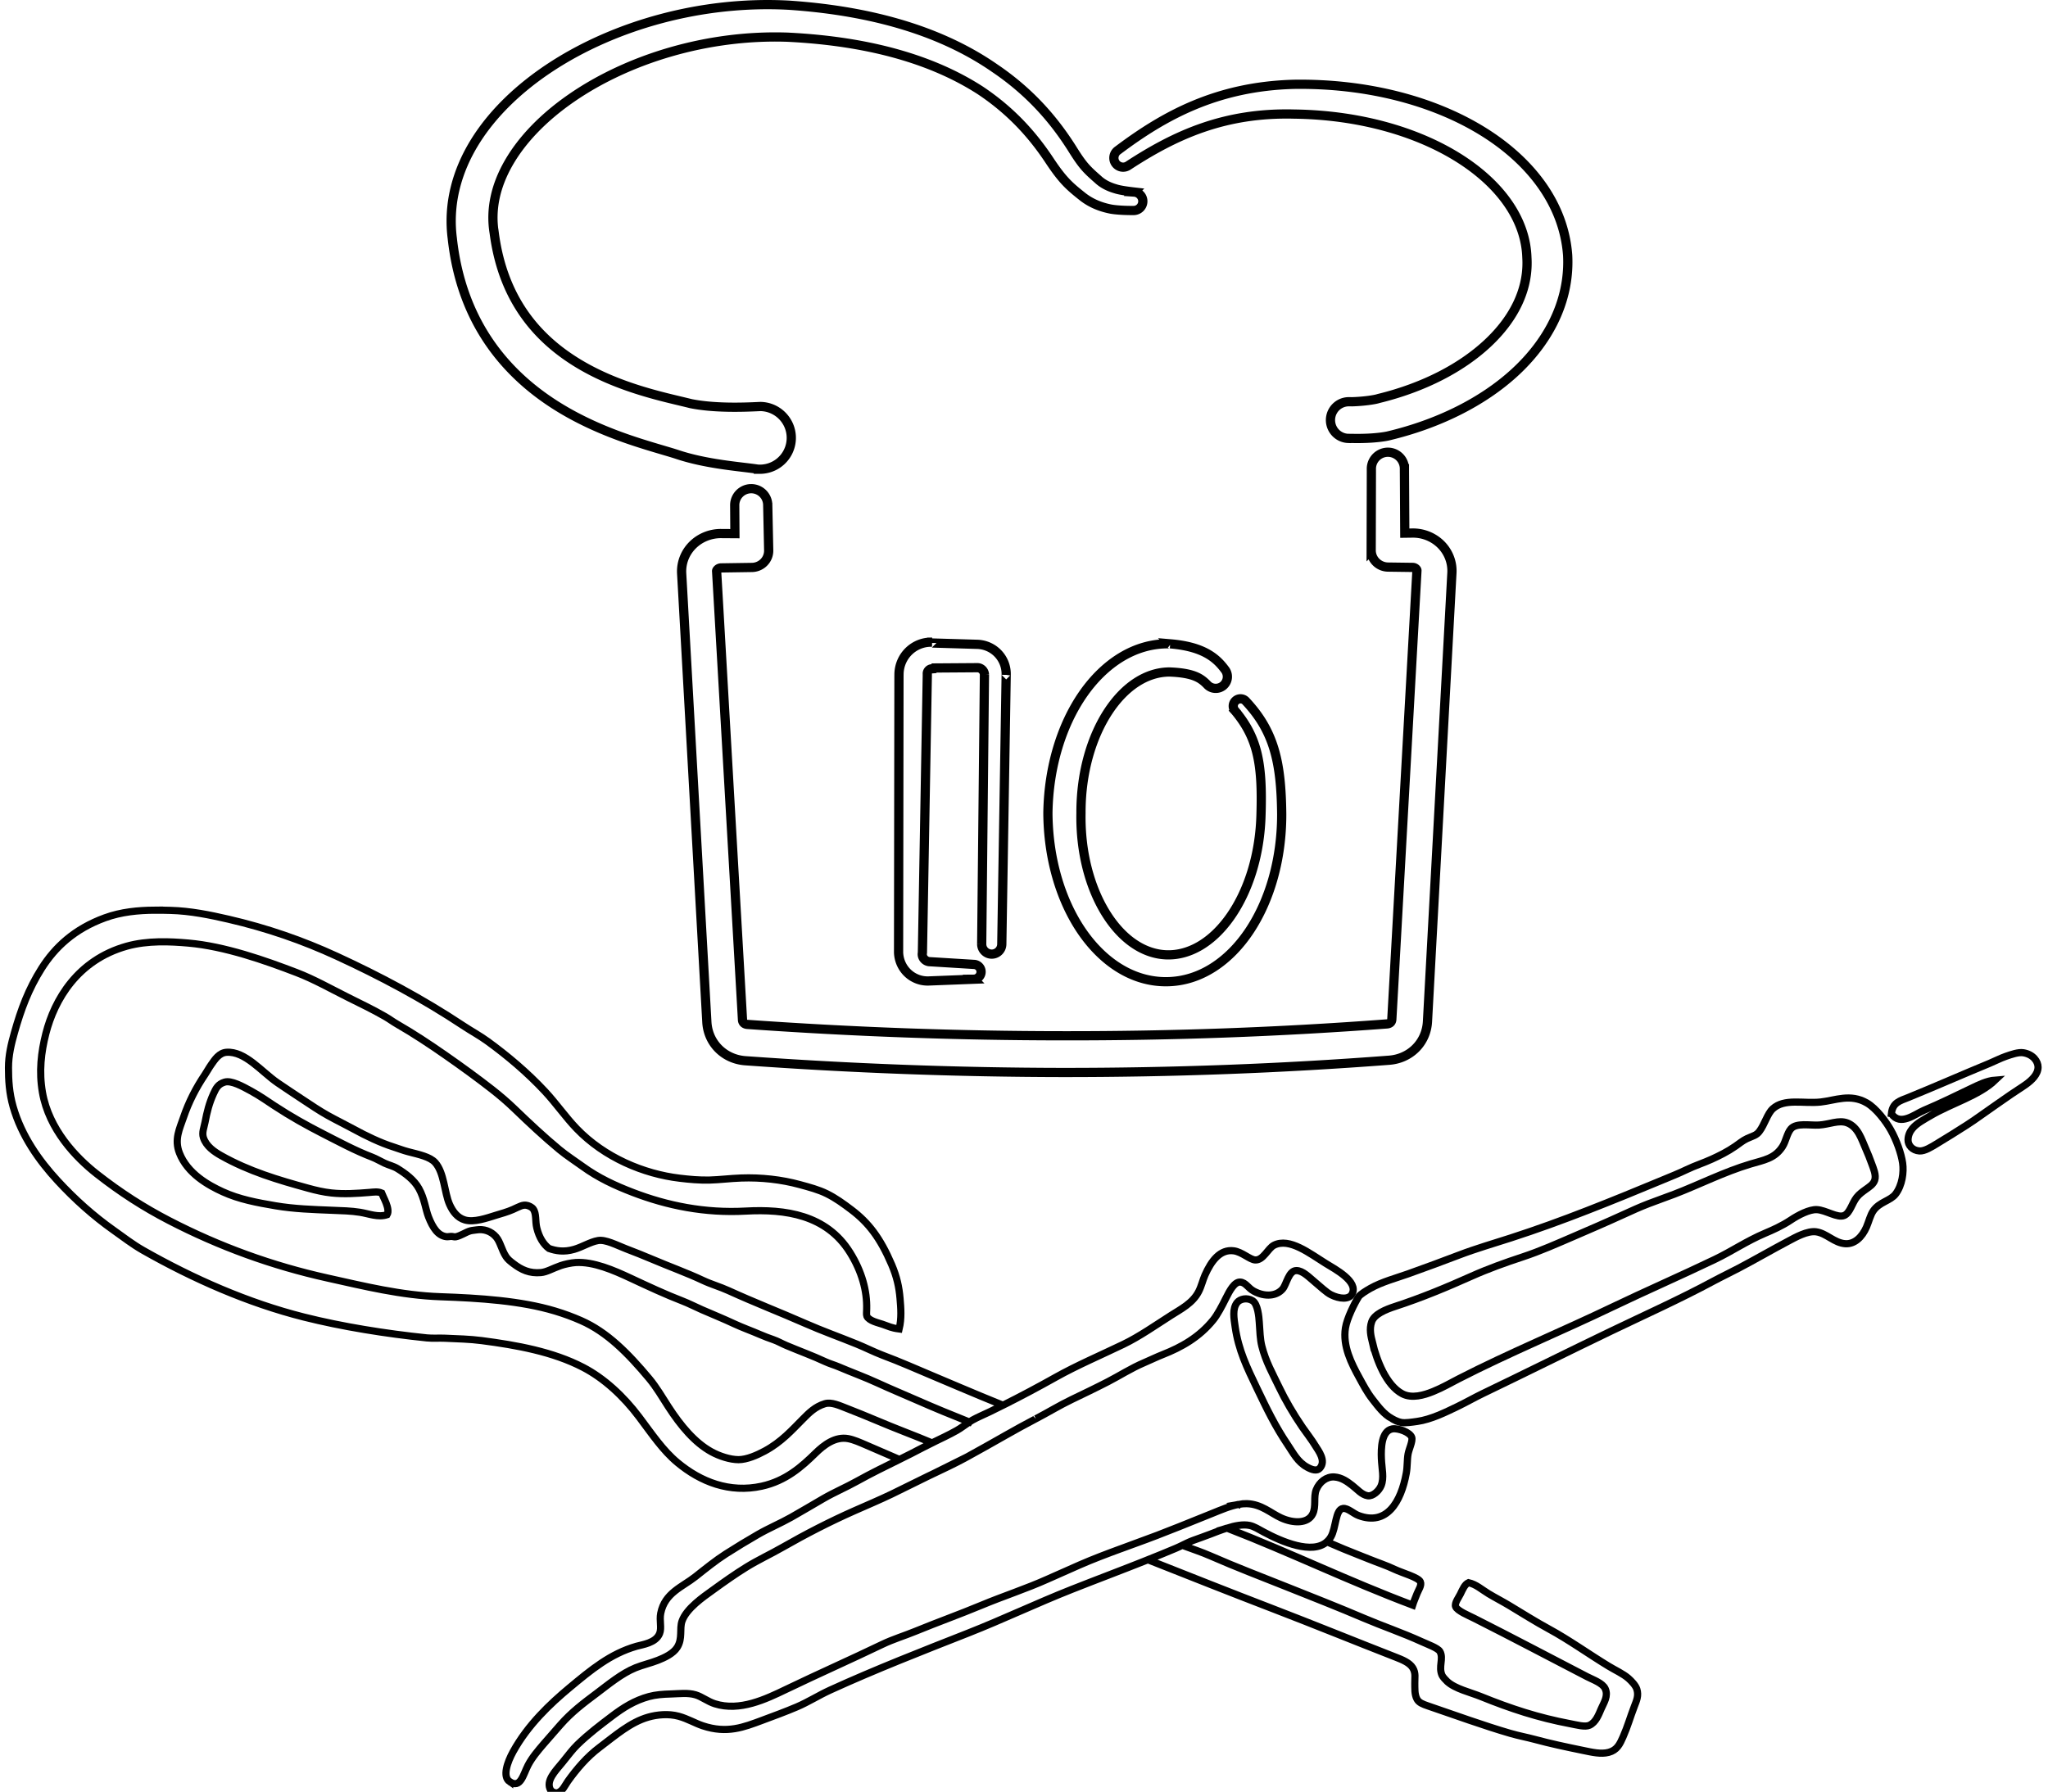 <?xml version="1.0" encoding="UTF-8" standalone="no"?>
<svg
   xmlns:dc="http://purl.org/dc/elements/1.1/"
   xmlns:cc="http://creativecommons.org/ns#"
   xmlns:rdf="http://www.w3.org/1999/02/22-rdf-syntax-ns#"
   xmlns:svg="http://www.w3.org/2000/svg"
   xmlns="http://www.w3.org/2000/svg"
   width="157.984mm"
   height="138.256mm"
   viewBox="0 0 157.984 138.256"
   version="1.1"
   id="svg8">
  <defs
     id="defs2" />
  <g
     transform="translate(-21.648,-3.744)"
     id="layer1"
     style="display:none">
    <rect
       style="fill:#ffffff;fill-opacity:1;fill-rule:nonzero;stroke:none;stroke-width:0.265"
       id="rect4950"
       width="39.534"
       height="29.864"
       x="80.77"
       y="51.888"
       ry="0.911" />
    <g
       transform="matrix(0.312,0,0,0.312,7.733,-155.917)"
       id="g4382"
       style="stroke:#ffffff;stroke-width:32.544;stroke-miterlimit:4;stroke-dasharray:none">
      <path
         style="fill:#000000;fill-opacity:1;fill-rule:nonzero;stroke:#ffffff;stroke-width:32.544;stroke-miterlimit:4;stroke-dasharray:none"
         d="m 234.25,532.425 c -41.699,0.032 -75.49,23.27 -75.469,51.938 0.018,24.177 24.004,44.615 56.625,49.938 6.802,1.11 10.643,1.051 14.688,1.25 0.851,0.042 1.568,0.921 1.531,1.688 -0.037,0.766 -0.837,1.605 -1.688,1.562 -6.051,-0.301 -6.805,-0.263 -11.312,-0.688 v 15.281 l -7.656,0.031 c -2.969,0.012 -5.544,2.38 -5.375,5.344 l 6.312,110.938 c 0.169,2.964 2.414,5.133 5.375,5.344 52.22,3.721 105.087,3.942 158.625,-0.125 2.96,-0.225 5.18,-2.379 5.344,-5.344 l 6.125,-110.938 c 0.164,-2.964 -2.375,-5.344 -5.344,-5.344 h -6.125 l -0.031,-19.719 c -1.824,0.211 -4.004,0.314 -7.031,0.312 -0.876,-4.6e-4 -1.695,-0.872 -1.688,-1.656 0.008,-0.784 0.843,-1.611 1.719,-1.594 3.339,0.067 5.551,0.048 7.312,-0.375 23.757,-5.702 40.607,-20.778 40.594,-38.25 -0.017,-22.587 -28.22,-40.87 -62.969,-40.844 -18.222,0.014 -34.639,5.071 -46.125,13.125 2.19,2.964 4.049,5.223 6.125,6.75 2.115,1.556 4.479,2.443 8.156,2.625 0.851,0.042 1.568,0.921 1.531,1.688 -0.037,0.766 -0.837,1.605 -1.688,1.562 -4.162,-0.207 -7.451,-1.179 -9.938,-3.25 -3.033,-2.526 -4.545,-3.535 -7.219,-8.156 -11.15,-19.277 -38.327,-33.118 -70.406,-33.094 z m 28.875,146.906 11.156,0.125 c 2.542,0.031 4.556,2.083 4.531,4.625 l -0.656,68.906 c -0.025,2.542 -2.114,4.593 -4.656,4.562 l -11.125,-0.125 c -2.542,-0.031 -4.556,-2.083 -4.531,-4.625 L 258.5,683.893 c 0.025,-2.542 2.083,-4.593 4.625,-4.562 z m 58.719,0.594 c 14.134,0.14 25.429,17.424 25.219,38.625 -0.211,21.201 -11.803,38.265 -25.938,38.125 -14.134,-0.14 -25.429,-17.424 -25.219,-38.625 0.211,-21.201 11.803,-38.265 25.938,-38.125 z"
         id="path4384" />
      <path
         id="path4386"
         d="m 103.777,754.661 c -3.553,-1.451 -13.642,-0.817 -16.134,5.267 l -10.364,25.304 c -2.588,6.318 4.247,13.634 7.821,15.097 l 109.414,44.798 c 1.199,-1.195 2.835,-1.977 4.66,-2.022 3.78,-0.092 6.958,2.993 7.051,6.773 0.462,0.203 0.947,0.421 1.338,0.581 3.574,1.462 7.631,-0.269 9.093,-3.844 l 4.414,-10.789 210.654,86.251 c 0.769,3.322 9.685,9.3 16.068,12.225 4.026,1.845 8.203,3.338 12.296,5.026 2.808,-6.943 5.655,-13.869 8.51,-20.793 -4.108,-1.654 -8.105,-3.596 -12.296,-5.026 -5.333,-1.819 -15.714,-4.267 -20.067,-2.547 l -210.578,-86.257 4.414,-10.789 c 1.462,-3.574 -0.253,-7.672 -3.831,-9.125 l -1.319,-0.535 c -1.219,1.433 -3.043,2.354 -5.071,2.404 -3.78,0.092 -7.066,-3.253 -6.987,-7.368 -37.705,-15.621 -74.989,-30.711 -109.086,-44.631 z m 0.897,13.017 c 35.443,14.282 68.908,28.124 104.287,42.565 1.025,0.452 1.516,1.882 1.128,2.816 -0.388,0.934 -1.754,1.614 -2.79,1.19 l -103.848,-42.387 -0.031,-0.013 c -4.368,-1.772 -7.919,-0.785 -9.939,1.782 -0.763,0.97 -2.385,1.226 -3.225,0.533 -0.841,-0.693 -0.906,-2.342 -0.09,-3.268 2.575,-2.922 5.779,-4.054 8.541,-4.105 2.116,-0.039 4.294,0.211 5.967,0.885 z m -8.443,19.906 c 35.359,14.442 68.875,28.215 104.236,42.691 1.055,0.432 1.613,1.883 1.226,2.838 -0.387,0.955 -1.801,1.614 -2.856,1.181 L 94.789,791.679 c -1.19,-0.488 -1.689,-1.892 -1.314,-2.878 0.357,-0.939 1.542,-1.714 2.757,-1.218 z"
         style="fill:#000000;fill-opacity:1;fill-rule:nonzero;stroke:#ffffff;stroke-width:32.544;stroke-miterlimit:4;stroke-dasharray:none" />
      <g
         id="g4388"
         transform="matrix(0.994,-0.434,0.434,0.994,-212.281,469.904)"
         style="fill:#000000;stroke:#ffffff;stroke-width:30.011;stroke-miterlimit:4;stroke-dasharray:none">
        <path
           id="path4390"
           transform="matrix(0.922,0.002,-0.002,0.922,-452.507,78.945)"
           d="m 900.188,443.75 -10.062,0.031 c -2.067,0.006 -3.719,1.651 -3.719,3.719 v 6.25 l -14.875,9.188 C 822.665,464.23 769.154,465.921 718,467.469 c -3.86,0.117 -6.954,3.138 -6.938,7 l 0.031,7.312 c -4.394,0.156 -8.779,0.32 -13.125,0.406 0.973,-5.557 -0.584,-11.071 -3.844,-15.125 -3.9,-4.85 -9.637,-7.596 -16.688,-8.375 -1.771,-0.196 -3.691,-0.276 -5.656,-0.156 -1.965,0.12 -3.966,0.451 -5.906,1.062 -3.88,1.224 -7.736,3.966 -9.062,8.531 -1.132,3.899 -1.083,8.279 1.219,12 2.301,3.721 6.665,6.317 12.812,7.25 5.2,0.789 10.384,1.203 15.562,1.375 -0.428,0.297 -0.716,0.669 -1.188,0.938 -3.161,1.798 -7.259,2.826 -11.219,3 -16.18,0.712 -33.27,1.525 -49.75,0.906 l -0.219,6.5 c 16.861,0.633 34.088,-0.195 50.25,-0.906 4.852,-0.214 9.867,-1.403 14.156,-3.844 2.809,-1.598 5.266,-3.84 7.062,-6.625 5.226,-0.054 10.415,-0.222 15.594,-0.406 l 0.031,4.875 c 0.025,3.862 3.076,6.916 6.938,6.969 50.799,0.695 105.048,1.351 153.562,3.969 l 14.875,9.125 0.031,6.25 c 0.01,2.067 1.651,3.725 3.719,3.719 l 10.062,-0.031 c 2.067,-0.006 3.753,-1.651 3.75,-3.719 l -0.031,-22.844 127.219,-0.25 c 2.497,-0.005 4.5,-2.003 4.5,-4.5 v -4.781 l 31.719,-0.062 c 2.146,-0.004 8.191,-1.729 8.187,-3.875 0,-2.146 -6.073,-3.848 -8.219,-3.844 l -31.719,0.062 v -4.781 c 0,-2.497 -2.035,-4.504 -4.531,-4.5 L 904,470.312 903.938,447.469 c -0.006,-2.067 -1.683,-3.725 -3.75,-3.719 z M 674.5,465.031 c 0.764,0.015 1.536,0.046 2.25,0.125 5.624,0.622 9.553,2.438 12.375,6.062 2.295,2.948 3.446,6.738 2.312,10.969 -6.614,-0.037 -13.174,-0.271 -19.625,-1.25 -4.904,-0.744 -7.176,-2.432 -8.281,-4.219 -1.105,-1.786 -1.24,-4.126 -0.469,-6.781 0.62,-2.136 2.148,-3.336 4.75,-4.156 1.301,-0.41 2.832,-0.623 4.375,-0.719 0.771,-0.048 1.549,-0.047 2.312,-0.031 z"
           style="fill:#000000;fill-opacity:1;fill-rule:nonzero;stroke:#ffffff;stroke-width:32.544;stroke-miterlimit:4;stroke-dasharray:none" />
      </g>
    </g>
    <path
       style="fill:#000000;fill-opacity:1;fill-rule:nonzero;stroke:#ffffff;stroke-width:0.312"
       d="m 80.882,10.342 c -13.021,0.01 -23.573,7.266 -23.567,16.218 0.006,7.55 7.496,13.932 17.682,15.594 2.124,0.347 3.323,0.328 4.586,0.39 0.266,0.013 0.49,0.288 0.478,0.527 -0.011,0.239 -0.261,0.501 -0.527,0.488 -1.89,-0.094 -2.125,-0.082 -3.533,-0.215 v 4.772 l -2.391,0.01 c -0.927,0.004 -1.731,0.743 -1.678,1.669 l 1.971,34.642 c 0.053,0.926 0.754,1.603 1.678,1.669 16.307,1.162 32.815,1.231 49.534,-0.039 0.924,-0.07 1.618,-0.743 1.669,-1.669 l 1.913,-34.642 c 0.051,-0.926 -0.742,-1.669 -1.669,-1.669 H 125.117 l -0.01,-6.158 c -0.569,0.066 -1.25,0.098 -2.196,0.098 -0.274,-1.44e-4 -0.529,-0.272 -0.527,-0.517 0.002,-0.245 0.263,-0.503 0.537,-0.498 1.043,0.021 1.733,0.015 2.283,-0.117 7.419,-1.78 12.68,-6.488 12.676,-11.944 -0.005,-7.053 -8.812,-12.762 -19.663,-12.754 -5.69,0.004 -10.817,1.583 -14.403,4.099 0.684,0.926 1.264,1.631 1.913,2.108 0.66,0.486 1.399,0.763 2.547,0.82 0.266,0.013 0.49,0.288 0.478,0.527 -0.011,0.239 -0.261,0.501 -0.527,0.488 -1.3,-0.065 -2.327,-0.368 -3.103,-1.015 -0.947,-0.789 -1.419,-1.104 -2.254,-2.547 C 99.386,14.657 90.9,10.335 80.882,10.342 Z m 9.017,45.874 3.484,0.039 c 0.794,0.01 1.423,0.65 1.415,1.444 l -0.205,21.517 c -0.008,0.794 -0.66,1.434 -1.454,1.425 l -3.474,-0.039 c -0.794,-0.01 -1.423,-0.65 -1.415,-1.444 l 0.205,-21.517 c 0.008,-0.794 0.65,-1.434 1.444,-1.425 z M 108.235,56.402 c 4.414,0.044 7.941,5.441 7.875,12.061 -0.066,6.62 -3.686,11.949 -8.099,11.905 -4.414,-0.044 -7.941,-5.441 -7.875,-12.061 0.066,-6.62 3.686,-11.949 8.099,-11.905 z"
       id="path3021" />
    <path
       id="use3078"
       d="m 40.14,79.739 c -1.109,-0.453 -4.26,-0.255 -5.038,1.645 l -3.236,7.902 c -0.808,1.973 1.326,4.257 2.442,4.714 l 34.167,13.989 c 0.374,-0.373 0.885,-0.617 1.455,-0.631 1.18,-0.029 2.173,0.935 2.202,2.115 0.144,0.064 0.296,0.131 0.418,0.181 1.116,0.457 2.383,-0.084 2.84,-1.2 l 1.378,-3.369 65.781,26.933 c 0.24,1.037 3.024,2.904 5.017,3.817 1.257,0.576 2.561,1.042 3.84,1.569 0.877,-2.168 1.766,-4.331 2.657,-6.493 -1.283,-0.516 -2.531,-1.123 -3.84,-1.569 -1.665,-0.568 -4.907,-1.332 -6.266,-0.795 l -65.757,-26.935 1.378,-3.369 c 0.457,-1.116 -0.079,-2.396 -1.196,-2.849 l -0.412,-0.167 c -0.381,0.447 -0.95,0.735 -1.584,0.751 -1.18,0.029 -2.207,-1.016 -2.182,-2.301 C 62.43,88.798 50.787,84.086 40.14,79.739 Z m 0.28,4.065 c 11.068,4.46 21.518,8.782 32.566,13.292 0.32,0.141 0.473,0.588 0.352,0.879 -0.121,0.292 -0.548,0.504 -0.871,0.372 l -32.428,-13.236 -0.01,-0.004 c -1.364,-0.553 -2.473,-0.245 -3.104,0.556 -0.238,0.303 -0.745,0.383 -1.007,0.166 -0.262,-0.217 -0.283,-0.731 -0.028,-1.02 0.804,-0.913 1.805,-1.266 2.667,-1.282 0.661,-0.012 1.341,0.066 1.863,0.276 z m -2.636,6.216 c 11.042,4.51 21.508,8.811 32.55,13.331 0.33,0.135 0.504,0.588 0.383,0.886 -0.121,0.298 -0.562,0.504 -0.892,0.369 L 37.333,91.299 C 36.961,91.147 36.806,90.708 36.923,90.4 c 0.111,-0.293 0.482,-0.535 0.861,-0.38 z"
       style="fill:#000000;fill-opacity:1;fill-rule:nonzero;stroke:#ffffff;stroke-width:0.312" />
    <g
       id="use3083"
       transform="matrix(0.31,-0.136,0.136,0.31,-58.555,-9.181)"
       style="fill:#000000;stroke:#ffffff">
      <path
         id="path4374"
         transform="matrix(0.922,0.002,-0.002,0.922,-452.507,78.945)"
         d="m 900.188,443.75 -10.062,0.031 c -2.067,0.006 -3.719,1.651 -3.719,3.719 v 6.25 l -14.875,9.188 C 822.665,464.23 769.154,465.921 718,467.469 c -3.86,0.117 -6.954,3.138 -6.938,7 l 0.031,7.312 c -4.394,0.156 -8.779,0.32 -13.125,0.406 0.973,-5.557 -0.584,-11.071 -3.844,-15.125 -3.9,-4.85 -9.637,-7.596 -16.688,-8.375 -1.771,-0.196 -3.691,-0.276 -5.656,-0.156 -1.965,0.12 -3.966,0.451 -5.906,1.062 -3.88,1.224 -7.736,3.966 -9.062,8.531 -1.132,3.899 -1.083,8.279 1.219,12 2.301,3.721 6.665,6.317 12.812,7.25 5.2,0.789 10.384,1.203 15.562,1.375 -0.428,0.297 -0.716,0.669 -1.188,0.938 -3.161,1.798 -7.259,2.826 -11.219,3 -16.18,0.712 -33.27,1.525 -49.75,0.906 l -0.219,6.5 c 16.861,0.633 34.088,-0.195 50.25,-0.906 4.852,-0.214 9.867,-1.403 14.156,-3.844 2.809,-1.598 5.266,-3.84 7.062,-6.625 5.226,-0.054 10.415,-0.222 15.594,-0.406 l 0.031,4.875 c 0.025,3.862 3.076,6.916 6.938,6.969 50.799,0.695 105.048,1.351 153.562,3.969 l 14.875,9.125 0.031,6.25 c 0.01,2.067 1.651,3.725 3.719,3.719 l 10.062,-0.031 c 2.067,-0.006 3.753,-1.651 3.75,-3.719 l -0.031,-22.844 127.219,-0.25 c 2.497,-0.005 4.5,-2.003 4.5,-4.5 v -4.781 l 31.719,-0.062 c 2.146,-0.004 8.191,-1.729 8.187,-3.875 0,-2.146 -6.073,-3.848 -8.219,-3.844 l -31.719,0.062 v -4.781 c 0,-2.497 -2.035,-4.504 -4.531,-4.5 L 904,470.312 903.938,447.469 c -0.006,-2.067 -1.683,-3.725 -3.75,-3.719 z M 674.5,465.031 c 0.764,0.015 1.536,0.046 2.25,0.125 5.624,0.622 9.553,2.438 12.375,6.062 2.295,2.948 3.446,6.738 2.312,10.969 -6.614,-0.037 -13.174,-0.271 -19.625,-1.25 -4.904,-0.744 -7.176,-2.432 -8.281,-4.219 -1.105,-1.786 -1.24,-4.126 -0.469,-6.781 0.62,-2.136 2.148,-3.336 4.75,-4.156 1.301,-0.41 2.832,-0.623 4.375,-0.719 0.771,-0.048 1.549,-0.047 2.312,-0.031 z"
         style="fill:#000000;fill-opacity:1;fill-rule:nonzero;stroke:#ffffff" />
    </g>
  </g>
  <g
     transform="translate(-21.648,-3.744)"
     id="layer4"
     style="display:none">
    <path
       style="display:inline;fill:#ffffff;fill-opacity:1;fill-rule:nonzero;stroke:#000000;stroke-width:0.712;stroke-miterlimit:4;stroke-dasharray:none;stroke-opacity:1"
       d="m 80.942,10.355 c -13.021,0.01 -23.573,7.266 -23.567,16.218 0.006,7.55 7.496,13.932 17.682,15.594 2.124,0.347 3.323,0.328 4.586,0.39 0.266,0.013 0.49,0.288 0.478,0.527 -0.011,0.239 -0.261,0.501 -0.527,0.488 -1.89,-0.094 -2.125,-0.082 -3.533,-0.215 v 4.772 l -2.391,0.01 c -0.927,0.004 -1.731,0.743 -1.678,1.669 l 1.971,34.642 c 0.053,0.926 0.754,1.603 1.678,1.669 16.307,1.162 32.815,1.231 49.534,-0.039 0.924,-0.07 1.618,-0.743 1.669,-1.669 l 1.913,-34.642 c 0.051,-0.926 -0.742,-1.669 -1.669,-1.669 h -1.913 l -0.01,-6.158 c -0.569,0.066 -1.25,0.098 -2.196,0.098 -0.274,-1.4e-4 -0.529,-0.272 -0.527,-0.517 0.002,-0.245 0.263,-0.503 0.537,-0.498 1.043,0.021 1.733,0.015 2.283,-0.117 7.419,-1.78 12.68,-6.488 12.676,-11.944 -0.005,-7.053 -8.812,-12.762 -19.663,-12.754 -5.69,0.004 -10.817,1.583 -14.403,4.099 0.684,0.926 1.264,1.631 1.913,2.108 0.66,0.486 1.399,0.763 2.547,0.82 0.266,0.013 0.49,0.288 0.478,0.527 -0.011,0.239 -0.261,0.501 -0.527,0.488 -1.3,-0.065 -2.327,-0.368 -3.103,-1.015 -0.947,-0.789 -1.419,-1.104 -2.254,-2.547 -3.482,-6.019 -11.968,-10.342 -21.985,-10.334 z m 9.017,45.874 3.484,0.039 c 0.794,0.01 1.423,0.65 1.415,1.444 l -0.205,21.517 c -0.008,0.794 -0.66,1.434 -1.454,1.425 l -3.474,-0.039 c -0.794,-0.01 -1.423,-0.65 -1.415,-1.444 l 0.205,-21.517 c 0.008,-0.794 0.65,-1.434 1.444,-1.425 z m 18.336,0.185 c 4.414,0.044 7.941,5.441 7.875,12.061 -0.066,6.62 -3.686,11.949 -8.099,11.905 -4.414,-0.044 -7.941,-5.441 -7.875,-12.061 0.066,-6.62 3.686,-11.949 8.099,-11.905 z"
       id="path3021-7" />
  </g>
  <g
     style="display:none"
     transform="translate(-21.648,-3.744)"
     id="layer5">
    <g
       transform="translate(3.644,-1.864)"
       style="display:inline"
       id="g4200">
      <g
         id="g4256">
        <g
           id="g4236"
           style="display:inline" />
      </g>
    </g>
  </g>
  <g
     style="display:none"
     transform="translate(-21.648,-3.744)"
     id="layer7">
    <g
       transform="translate(0.529,4.233)"
       id="layer2"
       style="display:inline">
      <g
         id="g919"
         transform="translate(0.668,-111.119)">
        <path
           id="path875"
           d="m 143.922,241.277 c -0.078,0.558 -0.192,0.692 -0.393,1.109 -0.133,0.275 -0.348,0.856 -0.636,0.983 -0.206,0.091 -1.174,-0.108 -1.424,-0.159 -0.519,-0.107 -0.968,-0.28 -1.338,-0.385 -1.871,-0.529 -3.392,-1.016 -5.187,-1.798 -0.377,-0.164 -0.789,-0.356 -1.273,-0.553 -0.409,-0.166 -0.986,-0.411 -1.169,-0.74 -0.373,-0.668 0.099,-1.251 -0.425,-2.004 -0.309,-0.443 -1.054,-0.634 -1.659,-0.895 -1.679,-0.727 -3.491,-1.437 -5.118,-2.062 -1.756,-0.674 -3.324,-1.516 -5.096,-2.119 -2.296,-0.781 -4.522,-1.866 -6.824,-2.75 -1.15,-0.442 -2.258,-0.867 -3.434,-1.319 -1.138,-0.437 -2.237,-0.974 -3.39,-1.431 -0.574,-0.228 -1.164,-0.4 -1.728,-0.631 -2.289,-0.939 -4.529,-1.933 -6.803,-2.806 -1.139,-0.438 -2.296,-0.859 -3.412,-1.375 -0.555,-0.256 -1.099,-0.537 -1.684,-0.744 -0.57,-0.202 -1.141,-0.46 -1.706,-0.687 -1.625,-0.655 -3.402,-1.389 -5.096,-2.119 -0.536,-0.231 -1.187,-0.457 -1.814,-0.406 -0.755,0.061 -1.482,0.538 -1.974,1.018 -0.478,0.466 -0.916,0.975 -1.419,1.425 -1.034,0.925 -2.411,2.035 -3.826,1.89 -1.329,-0.136 -2.611,-1.19 -3.633,-2.397 -1.056,-1.247 -1.878,-2.899 -2.942,-4.198 -1.059,-1.292 -2.071,-2.328 -3.331,-3.184 -1.2,-0.816 -2.528,-1.307 -3.893,-1.721 -1.41,-0.428 -2.793,-0.61 -4.26,-0.764 -0.727,-0.076 -1.454,-0.197 -2.204,-0.233 -2.186,-0.103 -4.445,-0.196 -6.576,-0.62 -2.909,-0.579 -5.525,-1.076 -8.369,-1.922 -0.669,-0.199 -1.35,-0.448 -2.031,-0.683 -1.338,-0.461 -2.642,-0.948 -3.936,-1.608 -0.621,-0.317 -1.289,-0.562 -1.927,-0.869 -0.638,-0.307 -1.252,-0.71 -1.88,-1.077 -2.369,-1.389 -4.96,-3.053 -6.791,-6.031 -0.998,-1.623 -1.112,-3.402 -0.946,-4.852 0.245,-2.153 0.855,-4.243 2.365,-5.906 1.063,-1.17 2.468,-2.087 4.406,-2.474 1.551,-0.31 3.17,-0.18 4.541,0.032 1.479,0.229 2.834,0.512 4.195,0.933 1.716,0.531 3.332,1.196 4.971,1.941 0.084,0.038 0.143,0.092 0.242,0.125 0.24,0.081 0.419,0.248 0.689,0.394 1.234,0.667 2.536,1.27 3.806,1.946 1.875,0.998 3.653,2.258 5.474,3.491 0.608,0.411 1.239,0.8 1.815,1.246 0.589,0.456 1.138,0.963 1.711,1.432 0.555,0.455 1.17,0.908 1.728,1.471 1.612,1.628 3.391,3.133 5.171,4.279 3.037,1.954 6.449,2.869 10.162,3.224 0.732,0.07 1.483,0.04 2.251,0.025 1.558,-0.031 3.028,0.024 4.368,0.483 1.379,0.472 2.648,1.069 3.547,2.622 0.787,1.359 0.993,2.484 0.998,3.71 9.94e-4,0.284 -0.13,0.889 -0.012,1.126 0.096,0.193 0.519,0.379 0.78,0.493 0.305,0.134 0.584,0.228 0.844,0.324 0.436,0.162 1.365,0.595 1.797,0.367 0.214,-0.113 0.243,-0.234 0.29,-0.502 0.227,-1.287 0.025,-2.979 -0.375,-4.407 -0.596,-2.132 -1.857,-3.96 -2.894,-4.826 -1.201,-1.002 -2.546,-1.879 -3.98,-2.336 -0.718,-0.229 -1.507,-0.343 -2.269,-0.484 -0.769,-0.142 -1.551,-0.262 -2.316,-0.276 -1.718,-0.031 -3.324,0.228 -4.931,0.141 -0.366,-0.02 -0.768,-0.132 -1.156,-0.186 -2.658,-0.368 -5.035,-1.573 -7.15,-3.585 -0.605,-0.576 -1.115,-1.293 -1.667,-1.965 -0.537,-0.652 -1.085,-1.257 -1.711,-1.852 -0.616,-0.585 -1.212,-1.141 -1.815,-1.666 -0.599,-0.521 -1.241,-0.888 -1.906,-1.345 -1.282,-0.882 -2.533,-1.774 -3.872,-2.617 -0.647,-0.407 -1.341,-0.787 -2.009,-1.159 -3.984,-2.222 -8.18,-4.023 -12.587,-5.318 -1.091,-0.32 -2.168,-0.676 -3.321,-0.855 -1.844,-0.288 -3.933,-0.427 -6.005,-0.174 -0.468,0.057 -0.87,0.134 -1.329,0.265 -0.468,0.134 -1.027,0.297 -1.511,0.486 -2.24,0.873 -3.752,2.449 -4.725,4.063 -1.02,1.691 -1.628,3.283 -2.08,5.079 -0.233,0.928 -0.429,1.771 -0.449,2.767 -0.019,0.959 0.009,1.962 0.339,3.069 0.643,2.154 1.904,4.206 3.366,5.782 3.443,3.71 7.311,6.397 11.524,8.172 0.843,0.355 1.684,0.744 2.529,1.068 1.707,0.656 3.435,1.217 5.192,1.703 0.863,0.239 1.768,0.409 2.702,0.618 2.613,0.584 5.601,1.131 8.408,1.065 0.923,-0.021 1.878,0.127 2.853,0.224 1.839,0.182 3.749,0.508 5.468,1.067 0.887,0.288 1.757,0.612 2.512,1.029 1.621,0.896 3.055,2.403 4.323,4.05 1.377,1.789 2.487,3.291 4.219,4.236 0.824,0.45 1.625,0.724 2.594,0.899 0.92,0.167 1.912,0.283 2.939,-0.001 1.915,-0.531 3.097,-1.551 4.241,-2.634 0.416,-0.394 0.896,-0.873 1.476,-0.984 0.819,-0.156 1.977,0.536 2.823,0.89 2.749,1.15 5.477,2.329 8.171,3.364 1.842,0.707 3.653,1.5 5.456,2.192 5.456,2.095 10.966,4.405 16.428,6.503 1.719,0.66 3.533,1.454 5.456,2.192 0.837,0.322 1.793,0.739 2.758,1.059 0.415,0.138 0.863,0.328 1.39,0.501 0.488,0.161 1.123,0.32 1.308,0.632 0.238,0.403 0.081,0.802 0.1,1.169 0.02,0.384 -0.005,0.818 0.213,1.212 0.283,0.511 1.221,0.76 1.806,1.016 0.318,0.14 0.661,0.208 0.979,0.311 1.609,0.526 3.168,1.103 4.854,1.573 0.615,0.172 1.312,0.391 1.979,0.566 0.997,0.262 2,0.498 3.005,0.67 0.641,0.109 1.261,0.299 2.044,0.397 0.778,0.098 1.195,0.151 1.757,-0.455 0.616,-0.664 0.814,-1.52 1.163,-2.524 0.159,-0.458 0.281,-0.813 0.441,-1.316 0.118,-0.372 0.368,-1.04 0.272,-1.381 -0.159,-0.563 -1.078,-1.255 -1.59,-1.579 -0.594,-0.377 -1.283,-0.728 -1.767,-1.034 -2.308,-1.46 -4.588,-2.857 -7.02,-4.343 -0.532,-0.325 -1.109,-0.732 -1.745,-1.09 -0.515,-0.29 -1.5,-0.929 -1.931,-0.774 -0.24,0.086 -0.448,0.352 -0.619,0.602 -0.326,0.476 -0.979,1.637 -0.765,2.161 0.181,0.442 0.976,0.759 1.425,0.999 2.518,1.347 4.922,2.495 7.448,3.732 1.036,0.508 2.108,1.042 2.945,1.583 z m -8.554,-7.58 c 0.502,0.303 1.048,0.583 1.563,0.891 1.016,0.608 2.031,1.256 3.105,1.838 1.532,0.831 3.094,1.952 4.586,2.859 0.541,0.329 1.127,0.587 1.542,0.947 0.232,0.202 0.557,0.545 0.65,0.831 0.164,0.504 -0.02,0.894 -0.194,1.346 -0.318,0.827 -0.511,1.533 -0.869,2.347 -0.249,0.566 -0.464,1.019 -1.103,1.191 -0.599,0.161 -1.288,-0.005 -1.979,-0.146 -1.374,-0.282 -2.525,-0.527 -3.741,-0.855 -0.611,-0.165 -1.194,-0.265 -1.888,-0.467 -2.026,-0.588 -4.276,-1.408 -6.356,-2.118 -0.399,-0.136 -0.688,-0.25 -0.836,-0.515 -0.209,-0.373 -0.163,-0.861 -0.174,-1.229 -0.012,-0.42 0.095,-0.78 -0.156,-1.19 -0.247,-0.404 -0.802,-0.628 -1.299,-0.822 -3.265,-1.274 -6.395,-2.553 -9.565,-3.77 -5.454,-2.095 -10.952,-4.335 -16.393,-6.425 -5.017,-1.927 -9.992,-4.035 -14.934,-6.187 -0.476,-0.207 -0.96,-0.421 -1.39,-0.501 -0.992,-0.187 -1.874,0.481 -2.532,1.127 -1.066,1.047 -2.293,2.138 -4.142,2.543 -2.491,0.547 -4.716,-0.334 -6.503,-1.819 -1.138,-0.946 -1.951,-2.175 -2.971,-3.531 -1.213,-1.612 -2.714,-2.988 -4.314,-3.82 -2.345,-1.22 -5.14,-1.718 -7.828,-2.07 -0.942,-0.123 -1.87,-0.139 -2.836,-0.185 -0.468,-0.022 -0.954,0.022 -1.411,-0.025 -3.182,-0.329 -6.546,-0.868 -9.49,-1.61 -4.315,-1.088 -8.558,-2.959 -12.423,-5.158 -0.799,-0.455 -1.519,-1.015 -2.278,-1.553 -1.532,-1.086 -2.966,-2.359 -4.314,-3.82 -1.423,-1.544 -2.779,-3.447 -3.427,-5.708 -0.304,-1.06 -0.362,-2.064 -0.361,-3.013 9.78e-4,-0.966 0.218,-1.849 0.466,-2.728 0.5,-1.77 1.076,-3.342 2.092,-4.945 1.033,-1.628 2.525,-3.04 4.89,-3.903 1.686,-0.615 3.447,-0.618 5.065,-0.574 1.539,0.042 3.045,0.351 4.455,0.677 3.005,0.695 5.745,1.651 8.365,2.857 3.359,1.546 6.655,3.3 9.761,5.363 0.622,0.413 1.29,0.773 1.892,1.211 1.533,1.114 3.059,2.4 4.426,3.864 0.859,0.92 1.592,1.989 2.447,2.878 2.152,2.235 5.173,3.5 7.959,3.832 0.753,0.09 1.513,0.161 2.303,0.142 0.767,-0.019 1.574,-0.126 2.45,-0.157 1.536,-0.054 3.092,0.118 4.52,0.509 0.734,0.201 1.453,0.39 2.087,0.705 0.681,0.337 1.262,0.758 1.91,1.25 1.302,0.988 2.212,2.158 3.093,4.224 0.4,0.936 0.572,1.731 0.646,2.606 0.065,0.759 0.13,1.546 -0.068,2.364 -0.636,-0.082 -0.779,-0.194 -1.282,-0.363 -0.334,-0.112 -1.05,-0.262 -1.212,-0.627 -0.04,-0.09 -0.018,-0.367 -0.013,-0.554 0.036,-1.393 -0.374,-2.906 -1.292,-4.372 -1.825,-2.912 -4.997,-3.354 -8.045,-3.187 -3.157,0.174 -6.054,-0.419 -8.716,-1.441 -1.396,-0.536 -2.671,-1.128 -3.88,-2.007 -0.594,-0.432 -1.217,-0.825 -1.793,-1.302 -1.176,-0.974 -2.35,-2.073 -3.448,-3.133 -0.565,-0.546 -1.14,-1.036 -1.745,-1.51 -1.086,-0.851 -2.338,-1.76 -3.603,-2.643 -1.214,-0.847 -2.478,-1.682 -3.729,-2.401 -0.309,-0.178 -0.603,-0.398 -0.909,-0.575 -0.962,-0.557 -1.94,-1.019 -2.91,-1.505 -1.329,-0.665 -2.61,-1.39 -3.923,-1.894 -2.454,-0.942 -5.549,-2.039 -8.391,-2.286 -1.356,-0.118 -3.125,-0.211 -4.745,0.245 -3.801,1.07 -5.575,4.138 -6.239,6.744 -0.367,1.44 -0.544,2.938 -0.262,4.55 0.496,2.841 2.565,5.013 4.202,6.297 1.825,1.431 3.626,2.586 5.565,3.59 3.905,2.022 7.971,3.497 12.245,4.444 2.807,0.622 5.692,1.337 8.715,1.441 3.004,0.104 6.208,0.309 8.845,1.104 0.727,0.219 1.359,0.454 2.009,0.739 2.02,0.888 3.632,2.53 5.258,4.474 0.567,0.678 1.016,1.46 1.486,2.185 0.959,1.48 2.037,2.766 3.318,3.47 0.625,0.344 1.441,0.608 2.091,0.609 0.642,0.001 1.437,-0.348 2.034,-0.672 1.285,-0.697 2.091,-1.614 2.956,-2.482 0.443,-0.445 0.924,-0.941 1.675,-1.165 0.514,-0.154 1.123,0.14 1.702,0.363 1.519,0.583 3.032,1.261 4.443,1.803 2.042,0.784 4.078,1.695 5.924,2.404 1.493,0.573 2.96,1.241 4.404,1.82 0.239,0.096 0.519,0.124 0.753,0.225 0.123,0.053 0.217,0.174 0.334,0.225 0.13,0.057 0.268,0.102 0.394,0.151 2.978,1.178 5.949,2.352 8.846,3.623 0.965,0.423 2.006,0.717 2.983,1.146 1.949,0.855 3.957,1.619 5.924,2.404 1.905,0.761 3.925,1.551 5.924,2.404 1.394,0.595 2.97,1.13 4.443,1.803 0.497,0.227 1.264,0.497 1.416,0.77 0.302,0.54 -0.14,1.183 0.165,1.84 0.058,0.124 0.277,0.365 0.399,0.476 0.621,0.567 1.752,0.815 2.62,1.167 2.272,0.922 4.403,1.622 6.854,2.083 0.526,0.099 1.161,0.281 1.502,0.125 0.499,-0.227 0.71,-0.817 0.917,-1.295 0.195,-0.449 0.559,-0.968 0.298,-1.533 -0.202,-0.436 -0.936,-0.686 -1.39,-0.921 -3.002,-1.555 -5.747,-3.01 -8.73,-4.515 -0.393,-0.198 -1.317,-0.577 -1.429,-0.904 -0.091,-0.266 0.242,-0.702 0.367,-0.957 0.186,-0.378 0.331,-0.75 0.632,-0.888 0.586,0.128 1.032,0.542 1.546,0.852 z"
           style="clip-rule:evenodd;fill-rule:evenodd;stroke-width:0.171" />
        <path
           id="path879"
           d="m 36.853,198.577 c 0.012,-0.996 0.123,-1.935 0.531,-2.896 0.111,-0.262 0.283,-0.722 0.476,-0.819 0.388,-0.195 1.405,0.342 1.992,0.7 0.638,0.39 1.277,0.802 1.802,1.112 1.297,0.766 2.454,1.389 3.689,1.998 1.242,0.612 2.48,1.141 3.793,1.812 0.296,0.151 0.589,0.369 0.931,0.519 0.32,0.141 0.653,0.223 0.935,0.424 0.59,0.421 1.201,0.965 1.564,1.731 0.4,0.845 0.377,1.569 0.789,2.402 0.403,0.814 1.189,1.484 1.923,1.384 0.651,-0.088 1.359,-0.733 1.926,-0.81 0.28,-0.038 0.831,0.125 1.052,0.372 0.276,0.308 0.393,0.927 0.628,1.307 0.12,0.194 0.386,0.408 0.602,0.619 0.432,0.419 0.908,0.774 1.429,0.904 1.008,0.251 2.084,0.032 3.268,-0.521 0.024,-0.011 0.052,-0.029 0.078,-0.035 0.609,-0.137 1.587,0.02 2.299,0.237 2.096,0.641 4.127,1.766 6.088,2.564 1.356,0.552 2.693,1.163 4.066,1.691 1.391,0.534 2.716,1.237 4.044,1.747 0.687,0.264 1.408,0.482 2.083,0.8 0.336,0.159 0.669,0.339 1.009,0.484 0.988,0.422 2.031,0.76 3.057,1.206 1.021,0.445 1.982,0.929 3.031,1.358 0.333,0.136 0.705,0.188 1.035,0.333 0.669,0.293 1.32,0.63 2.001,0.93 0.659,0.29 1.388,0.479 2.065,0.761 0.69,0.287 1.333,0.694 2.001,0.93 1.365,0.48 2.742,1.049 4.105,1.673 0.655,0.3 1.364,0.531 2.044,0.817 0.346,0.146 0.674,0.337 1.009,0.484 0.977,0.43 2.013,0.804 3.057,1.206 0.695,0.268 1.32,0.636 2.001,0.93 1.36,0.586 2.795,1.004 4.088,1.634 1.005,0.49 2.067,0.787 3.113,1.228 1.64,0.691 3.367,1.326 5.079,2.08 1.927,0.849 3.977,1.773 6.066,2.62 0.575,0.233 1.772,0.83 2.087,0.704 0.283,-0.113 0.614,-0.883 0.74,-1.169 0.2,-0.456 0.456,-0.896 0.307,-1.303 -0.158,-0.429 -0.674,-0.647 -1.126,-0.852 -2.112,-0.96 -4.146,-1.74 -6.257,-2.629 -2.47,-1.041 -5.058,-2.207 -7.491,-3.2 -1.256,-0.513 -2.482,-1.043 -3.746,-1.6 -0.398,-0.175 -0.856,-0.244 -1.238,-0.475 -3.879,-1.643 -7.745,-3.301 -11.777,-4.965 -3.334,-1.376 -6.813,-2.749 -10.219,-4.184 -1.842,-0.776 -3.683,-1.599 -5.525,-2.357 -1.802,-0.741 -3.602,-1.544 -5.491,-2.27 -1.783,-0.685 -3.578,-1.543 -5.486,-2.365 -0.872,-0.376 -1.807,-0.745 -2.754,-1.155 -0.897,-0.389 -1.982,-0.885 -2.823,-0.891 -0.965,-0.006 -2.18,0.935 -3.073,0.854 -0.318,-0.029 -0.811,-0.281 -0.987,-0.541 -0.443,-0.654 -0.094,-1.253 -0.334,-1.905 -0.191,-0.517 -0.634,-1.017 -1.018,-1.134 -0.6,-0.182 -1.374,0.191 -2.182,0.551 -1.182,0.526 -2.464,1.04 -3.199,0.257 -0.328,-0.349 -0.585,-1.081 -0.728,-1.636 -0.107,-0.414 -0.077,-0.834 -0.213,-1.212 -0.437,-1.219 -1.427,-1.521 -2.512,-1.869 -0.65,-0.208 -1.356,-0.403 -1.901,-0.601 -2.659,-0.964 -4.794,-2.223 -7.141,-3.776 -0.868,-0.574 -1.676,-1.161 -2.512,-1.869 -0.275,-0.233 -0.497,-0.523 -0.788,-0.723 -0.722,-0.495 -1.825,-0.917 -2.676,-0.769 -0.608,0.105 -1.101,0.927 -1.458,1.442 -0.616,0.887 -1.109,1.768 -1.518,2.776 -0.204,0.502 -0.464,0.989 -0.618,1.442 -0.166,0.487 -0.28,1.206 -0.289,1.762 -0.021,1.331 0.949,2.621 1.911,3.35 0.462,0.35 1.085,0.608 1.697,0.878 0.567,0.249 1.134,0.499 1.745,0.67 1.3,0.364 2.333,0.599 3.749,0.665 1.23,0.057 2.594,0.104 3.961,0.197 0.581,0.04 1.329,0.109 1.918,0.22 0.548,0.103 1.436,0.461 1.918,0.22 0.148,-0.074 0.492,-0.449 0.528,-0.702 0.043,-0.305 -0.209,-0.83 -0.364,-1.238 -0.182,-0.479 -0.332,-0.906 -0.546,-1.017 -0.234,-0.121 -1.202,0.135 -1.515,0.161 -0.55,0.046 -1.086,0.11 -1.493,0.105 -0.45,-0.006 -0.932,-0.149 -1.403,-0.216 -1.382,-0.195 -2.699,-0.618 -4.001,-1.02 -0.912,-0.282 -1.746,-0.603 -2.55,-1.012 -0.8,-0.406 -1.653,-0.757 -2.356,-1.518 z m 77.691,29.804 c -3.6,-1.379 -9.618,-3.913 -14.231,-5.917 -0.332,-0.144 -0.654,-0.314 -0.991,-0.445 -2.682,-1.047 -5.461,-2.111 -8.08,-3.264 -1.015,-0.447 -2.05,-0.873 -3.014,-1.319 -1.007,-0.465 -2.033,-0.833 -3.035,-1.263 -0.333,-0.143 -0.685,-0.236 -1.013,-0.389 -1.013,-0.472 -2.029,-0.836 -3.035,-1.263 -0.332,-0.141 -0.642,-0.324 -0.992,-0.445 -0.336,-0.117 -0.691,-0.248 -1.013,-0.389 -0.661,-0.289 -1.353,-0.53 -2.005,-0.835 -0.808,-0.378 -1.704,-0.743 -2.49,-1.085 -0.517,-0.225 -1.005,-0.483 -1.516,-0.679 -1.269,-0.486 -2.652,-1.131 -4.005,-1.764 -1.305,-0.61 -2.85,-1.28 -4.222,-1.201 -0.347,0.02 -0.868,0.134 -1.156,0.234 -0.632,0.22 -1.086,0.502 -1.532,0.542 -0.885,0.079 -1.504,-0.213 -2.126,-0.687 -0.26,-0.198 -0.434,-0.339 -0.567,-0.541 -0.346,-0.524 -0.441,-1.138 -0.771,-1.524 -0.397,-0.463 -0.967,-0.63 -1.502,-0.545 -0.157,0.025 -0.347,0.037 -0.481,0.074 -0.363,0.1 -0.715,0.375 -1.147,0.464 -0.074,0.015 -0.23,-0.038 -0.342,-0.035 -0.142,0.005 -0.25,0.035 -0.364,0.022 -0.649,-0.076 -1.051,-0.683 -1.382,-1.532 -0.232,-0.596 -0.307,-1.407 -0.741,-2.19 -0.368,-0.664 -1.032,-1.156 -1.668,-1.545 -0.296,-0.181 -0.653,-0.258 -0.974,-0.406 -0.348,-0.161 -0.653,-0.348 -0.952,-0.463 -1.327,-0.508 -2.614,-1.204 -3.85,-1.833 -1.187,-0.605 -2.442,-1.304 -3.703,-2.132 -0.548,-0.36 -1.137,-0.779 -1.819,-1.151 -0.631,-0.344 -1.508,-0.837 -2.031,-0.683 -0.51,0.15 -0.671,0.48 -0.861,0.897 -0.337,0.736 -0.503,1.42 -0.652,2.204 -0.08,0.418 -0.252,0.787 -0.129,1.178 0.21,0.671 0.844,1.102 1.369,1.398 2.17,1.222 4.395,1.876 6.72,2.516 0.595,0.164 1.187,0.302 1.797,0.367 0.973,0.104 1.937,0.039 2.922,-0.04 0.312,-0.025 0.659,-0.083 0.953,0.043 0.11,0.303 0.688,1.245 0.421,1.68 -0.691,0.225 -1.386,-0.076 -2.091,-0.19 -0.689,-0.111 -1.429,-0.124 -2.169,-0.155 -1.427,-0.059 -2.909,-0.102 -4.355,-0.349 -1.442,-0.246 -2.799,-0.497 -4.074,-1.08 -1.105,-0.505 -2.717,-1.4 -3.339,-2.994 -0.414,-1.06 0.023,-1.892 0.314,-2.753 0.399,-1.176 0.962,-2.278 1.656,-3.304 0.149,-0.221 0.302,-0.51 0.493,-0.78 0.261,-0.368 0.597,-0.899 1.168,-0.94 1.443,-0.103 2.701,1.5 3.941,2.353 0.629,0.432 1.286,0.863 1.927,1.289 0.655,0.435 1.312,0.879 1.949,1.233 0.729,0.405 1.378,0.716 2.014,1.064 0.93,0.509 2.032,1.045 3.087,1.379 0.364,0.115 0.728,0.261 1.091,0.354 0.875,0.225 1.7,0.396 2.1,0.839 0.705,0.781 0.708,2.325 1.114,3.238 0.246,0.553 0.608,1.034 1.187,1.199 0.706,0.201 1.684,-0.146 2.402,-0.369 0.382,-0.119 0.871,-0.248 1.299,-0.438 0.494,-0.219 0.766,-0.409 1.121,-0.312 0.107,0.029 0.334,0.114 0.446,0.268 0.265,0.364 0.149,0.938 0.278,1.463 0.187,0.764 0.534,1.284 0.94,1.588 0.538,0.189 1.145,0.297 1.944,0.068 0.633,-0.181 1.231,-0.572 1.844,-0.681 0.584,-0.103 1.457,0.366 2.148,0.631 0.718,0.276 1.389,0.54 1.987,0.796 1.361,0.581 2.736,1.073 3.954,1.647 0.652,0.308 1.34,0.5 1.988,0.796 1.971,0.901 3.997,1.684 5.937,2.538 1.297,0.571 2.649,1.051 3.975,1.591 0.661,0.269 1.29,0.592 1.966,0.852 0.663,0.255 1.332,0.513 1.988,0.796 1.314,0.566 2.646,1.118 3.952,1.675 2.971,1.268 5.996,2.427 8.9,3.712 0.998,0.442 2,0.811 2.979,1.241 0.655,0.287 1.296,0.623 1.944,0.908 0.655,0.289 1.334,0.517 1.988,0.796 1.003,0.428 2.013,0.849 2.979,1.241 1.012,0.41 1.989,0.832 2.979,1.241 0.664,0.274 1.308,0.585 1.966,0.852 1.937,0.786 3.979,1.685 5.919,2.499 0.639,0.268 1.307,0.519 1.987,0.795 0.63,0.256 1.371,0.5 1.988,0.796 0.548,0.262 1.813,0.61 1.962,0.947 0.122,0.275 -0.149,0.639 -0.251,0.905 -0.135,0.352 -0.253,0.607 -0.346,0.901 -5.238,-1.976 -9.535,-4.12 -14.962,-6.198 z"
           style="clip-rule:evenodd;fill-rule:evenodd;stroke-width:0.171" />
      </g>
    </g>
  </g>
  <g
     style="display:none"
     transform="translate(-21.648,-3.744)"
     id="layer6">
    <g
       transform="translate(0,-0.529)"
       style="stroke:#000000;stroke-opacity:1"
       id="g1729">
      <path
         d="m 60.995,141.857 c 0.84,0.564 1.037,-0.542 1.419,-1.276 0.309,-0.594 0.768,-1.128 1.21,-1.645 0.428,-0.499 0.856,-0.981 1.271,-1.455 0.88,-1.005 1.832,-1.714 2.799,-2.439 0.922,-0.691 1.937,-1.543 3.018,-1.982 0.522,-0.212 1.177,-0.364 1.723,-0.578 0.522,-0.204 1.185,-0.515 1.49,-0.998 0.437,-0.689 0.164,-1.422 0.372,-2.024 0.342,-0.992 1.68,-1.892 2.357,-2.383 0.93,-0.675 1.758,-1.258 2.612,-1.787 0.897,-0.555 1.847,-0.991 2.771,-1.52 1.814,-1.037 3.676,-1.998 5.604,-2.849 0.958,-0.424 1.922,-0.83 2.856,-1.279 0.931,-0.448 1.862,-0.925 2.807,-1.38 0.938,-0.451 1.892,-0.887 2.807,-1.38 1.855,-1.001 3.667,-2.095 5.506,-3.052 0.924,-0.481 1.819,-1.031 2.758,-1.482 0.939,-0.451 1.881,-0.903 2.807,-1.38 0.897,-0.462 1.782,-1.038 2.796,-1.469 0.482,-0.204 0.946,-0.435 1.447,-0.633 1.412,-0.556 2.799,-1.32 3.899,-2.687 0.305,-0.38 0.663,-1.05 0.958,-1.649 0.304,-0.617 0.678,-1.29 1.116,-1.256 0.432,0.034 0.594,0.463 1.06,0.71 0.863,0.458 1.75,0.376 2.221,-0.192 0.289,-0.348 0.455,-1.4 1.043,-1.407 0.504,-0.006 1.008,0.539 1.423,0.879 0.446,0.365 0.893,0.808 1.257,0.991 0.651,0.325 1.388,0.389 1.627,-0.063 0.511,-0.964 -1.325,-1.92 -2.043,-2.364 -1.217,-0.752 -2.793,-2.007 -3.987,-1.399 -0.473,0.241 -0.828,1.179 -1.455,1.137 -0.418,-0.028 -1.016,-0.622 -1.653,-0.707 -1.052,-0.14 -1.733,0.776 -2.223,1.881 -0.172,0.388 -0.271,0.847 -0.486,1.266 -0.46,0.896 -1.361,1.347 -2.122,1.832 -1.179,0.752 -2.461,1.652 -3.703,2.249 -1.779,0.855 -3.585,1.626 -5.195,2.528 -1.689,0.946 -3.393,1.849 -5.122,2.68 -0.435,0.209 -0.892,0.398 -1.321,0.635 -0.413,0.228 -0.787,0.561 -1.21,0.8 -0.824,0.466 -1.719,0.846 -2.567,1.296 -1.833,0.974 -3.439,1.678 -5.146,2.63 -0.844,0.471 -1.749,0.852 -2.58,1.333 -0.84,0.486 -1.668,0.982 -2.493,1.448 -0.835,0.471 -1.73,0.843 -2.58,1.333 -0.82,0.474 -1.643,0.97 -2.469,1.499 -0.788,0.505 -1.51,1.092 -2.347,1.753 -1.011,0.799 -2.364,1.249 -2.679,2.819 -0.116,0.579 0.091,1.131 -0.088,1.574 -0.296,0.735 -1.316,0.847 -1.78,0.98 -2.026,0.583 -3.506,1.815 -5.18,3.209 -1.47,1.225 -3.201,2.849 -4.35,4.936 -0.447,0.813 -0.839,1.927 -0.262,2.315 z"
         id="path1031"
         style="clip-rule:evenodd;fill:#ffffff;fill-opacity:0.988;fill-rule:evenodd;stroke:#000000;stroke-width:0.554;stroke-opacity:1" />
      <path
         d="m 64.211,142.562 c 0.043,0.085 0.364,0.198 0.451,0.158 0.427,-0.117 0.593,-0.576 0.821,-0.895 0.7,-0.981 1.502,-1.906 2.436,-2.609 1.222,-0.919 2.383,-1.952 3.78,-2.348 0.668,-0.19 1.549,-0.282 2.345,-0.064 0.689,0.189 1.264,0.538 1.854,0.735 1.879,0.627 3.18,0.102 4.582,-0.42 0.887,-0.331 1.801,-0.663 2.688,-1.042 0.877,-0.375 1.679,-0.891 2.566,-1.296 3.531,-1.61 7.106,-3.005 10.67,-4.408 2.67,-1.052 5.275,-2.297 7.981,-3.366 2.686,-1.063 5.282,-2.01 8.041,-3.176 0.437,-0.184 0.845,-0.424 1.308,-0.597 0.427,-0.159 0.881,-0.31 1.357,-0.495 0.873,-0.341 2.129,-0.855 3.023,-0.671 0.351,0.072 0.728,0.314 1.089,0.509 1.563,0.842 4.249,1.962 5.187,0.384 0.413,-0.695 0.34,-2.13 0.942,-2.204 0.368,-0.045 0.789,0.394 1.201,0.548 2.169,0.811 3.272,-1.025 3.681,-3.27 0.095,-0.519 0.057,-1.024 0.137,-1.473 0.069,-0.392 0.378,-1.006 0.285,-1.294 -0.126,-0.389 -1.043,-0.735 -1.502,-0.654 -0.849,0.151 -0.872,1.527 -0.842,2.281 0.033,0.817 0.23,1.486 -0.02,2.105 -0.157,0.388 -0.633,0.839 -1.033,0.778 -0.46,-0.07 -0.813,-0.506 -1.198,-0.8 -0.373,-0.286 -0.803,-0.61 -1.376,-0.652 -0.605,-0.044 -1.16,0.387 -1.402,0.986 -0.229,0.567 0.02,1.294 -0.282,1.886 -0.369,0.725 -1.453,0.73 -2.425,0.29 -0.814,-0.369 -1.522,-1.068 -2.655,-1.1 -0.849,-0.024 -1.797,0.401 -2.671,0.752 -1.826,0.735 -3.312,1.354 -5.098,2.013 -1.725,0.636 -3.428,1.222 -5.123,1.962 -0.846,0.369 -1.677,0.738 -2.5,1.108 -1.655,0.743 -3.389,1.299 -5.099,2.013 -1.684,0.703 -3.378,1.305 -5.099,2.012 -0.829,0.34 -1.72,0.608 -2.549,1.006 -2.465,1.185 -4.866,2.244 -7.429,3.476 -1.567,0.753 -3.571,1.722 -5.5,1.111 -0.552,-0.175 -1.004,-0.548 -1.489,-0.691 -0.59,-0.174 -1.245,-0.085 -1.877,-0.067 -0.653,0.018 -1.208,0.061 -1.718,0.2 -1.122,0.306 -1.996,0.858 -2.91,1.555 -0.837,0.638 -1.733,1.304 -2.618,2.165 -0.383,0.371 -0.704,0.815 -1.156,1.368 -0.548,0.671 -1.312,1.416 -0.916,2.128 -0.012,0.037 0.035,0.045 0.061,0.064 z"
         id="path1033"
         style="clip-rule:evenodd;fill:#ffffff;fill-opacity:0.988;fill-rule:evenodd;stroke:#000000;stroke-width:0.554;stroke-opacity:1" />
      <path
         d="m 122.471,117.471 c 0.392,0.22 0.765,0.325 0.982,0.091 0.525,-0.566 -0.111,-1.364 -0.326,-1.719 -0.3,-0.498 -0.718,-1.026 -1.011,-1.453 -0.706,-1.029 -1.325,-2.106 -1.768,-3.028 -0.532,-1.108 -1.06,-2.027 -1.361,-3.223 -0.134,-0.532 -0.149,-1.138 -0.198,-1.843 -0.028,-0.412 -0.107,-1.401 -0.516,-1.659 -0.43,-0.272 -0.969,-0.137 -1.187,0.133 -0.393,0.486 -0.249,1.239 -0.156,1.888 0.259,1.788 0.896,3.1 1.678,4.728 0.772,1.607 1.402,2.926 2.389,4.386 0.418,0.618 0.744,1.29 1.473,1.699 z"
         id="path1035"
         style="clip-rule:evenodd;fill:#ffffff;fill-opacity:0.988;fill-rule:evenodd;stroke:#000000;stroke-width:0.554;stroke-opacity:1" />
      <path
         d="m 129.021,113.729 c 0.011,0.006 0.366,0.238 0.739,0.301 0.294,0.051 0.803,-0.024 1.211,-0.082 1.087,-0.154 2.224,-0.725 3.106,-1.149 0.679,-0.326 1.309,-0.692 1.957,-1.003 3.208,-1.542 6.785,-3.323 9.882,-4.811 2.477,-1.19 5.367,-2.493 7.901,-3.86 0.614,-0.331 1.276,-0.644 1.957,-1.003 1.261,-0.664 2.517,-1.392 3.865,-2.107 0.506,-0.269 1.424,-0.789 2.103,-0.698 0.807,0.108 1.395,0.861 2.254,0.918 0.714,0.047 1.295,-0.507 1.634,-1.285 0.174,-0.402 0.294,-0.921 0.524,-1.252 0.48,-0.691 1.324,-0.771 1.722,-1.297 0.515,-0.68 0.643,-1.68 0.542,-2.386 -0.107,-0.747 -0.478,-1.78 -0.918,-2.56 -0.361,-0.639 -1.109,-1.657 -1.846,-2.083 -1.271,-0.736 -2.427,-0.191 -3.566,-0.068 -1.326,0.142 -2.782,-0.304 -3.689,0.522 -0.419,0.382 -0.622,1.207 -1.036,1.749 -0.238,0.312 -0.493,0.34 -0.954,0.552 -0.313,0.144 -0.632,0.408 -0.879,0.579 -0.633,0.438 -1.245,0.737 -1.831,1.005 -0.634,0.29 -1.31,0.504 -1.928,0.802 -0.643,0.309 -1.29,0.565 -1.891,0.815 -1.98,0.825 -3.821,1.579 -5.81,2.354 -1.906,0.743 -3.858,1.455 -5.894,2.114 -1.312,0.425 -2.649,0.808 -3.966,1.311 -1.242,0.475 -2.575,0.967 -3.931,1.451 -0.9,0.321 -2.03,0.618 -2.929,1.127 -0.295,0.167 -0.791,0.469 -0.905,0.654 -0.315,0.507 -0.889,1.652 -1.008,2.392 -0.226,1.406 0.467,2.75 1.062,3.836 0.318,0.581 0.608,1.139 1.02,1.667 0.46,0.588 0.876,1.159 1.502,1.497 z m -1.497,-5.846 c -0.123,-0.518 -0.263,-1.052 -0.063,-1.627 0.207,-0.594 1.084,-0.945 1.808,-1.182 2.079,-0.679 3.971,-1.473 5.885,-2.327 1.28,-0.572 2.618,-1.053 3.943,-1.489 1.366,-0.449 2.722,-1.057 3.932,-1.577 1.217,-0.523 2.543,-1.096 3.846,-1.692 0.647,-0.297 1.293,-0.59 1.942,-0.839 0.68,-0.262 1.34,-0.489 1.99,-0.738 1.886,-0.721 3.851,-1.723 5.885,-2.328 1.037,-0.309 1.855,-0.416 2.454,-1.335 0.264,-0.405 0.356,-1.039 0.652,-1.376 0.428,-0.488 1.461,-0.251 2.173,-0.294 0.779,-0.046 1.525,-0.412 2.171,-0.168 0.839,0.319 1.104,1.258 1.443,2.027 0.15,0.34 0.293,0.694 0.449,1.128 0.128,0.356 0.362,0.872 0.232,1.265 -0.108,0.326 -0.404,0.504 -0.666,0.695 -0.256,0.187 -0.514,0.359 -0.728,0.631 -0.361,0.459 -0.514,1.202 -0.955,1.397 -0.521,0.23 -1.422,-0.418 -2.123,-0.449 -0.571,-0.025 -1.426,0.417 -2.017,0.813 -0.663,0.444 -1.396,0.765 -1.957,1.003 -1.451,0.616 -2.545,1.38 -3.876,2.02 -2.56,1.23 -5.47,2.504 -7.923,3.682 -3.864,1.857 -7.964,3.544 -11.872,5.549 -0.588,0.302 -1.21,0.667 -1.944,0.965 -0.701,0.285 -1.645,0.567 -2.385,0.177 -1.248,-0.66 -1.982,-2.617 -2.295,-3.932 z"
         id="path1037"
         style="clip-rule:evenodd;fill:#ffffff;fill-opacity:0.988;fill-rule:evenodd;stroke:#000000;stroke-width:0.554;stroke-opacity:1" />
      <path
         d="m 167.556,90.208 c 0.681,0.985 1.795,0.034 2.5,-0.263 1.287,-0.544 2.418,-1.1 3.631,-1.683 0.619,-0.298 1.227,-0.6 1.876,-0.651 -1.256,1.202 -3.37,1.793 -4.971,2.733 -0.249,0.146 -0.52,0.295 -0.802,0.479 -0.394,0.258 -0.941,0.685 -0.955,1.397 -0.008,0.411 0.328,0.822 0.881,0.858 0.404,0.027 0.929,-0.312 1.281,-0.522 0.459,-0.275 0.802,-0.485 1.183,-0.725 0.894,-0.563 1.437,-0.89 2.305,-1.514 0.73,-0.525 1.475,-1.029 2.294,-1.603 0.334,-0.234 0.751,-0.484 1.159,-0.776 0.42,-0.301 0.925,-0.762 0.928,-1.322 0.003,-0.43 -0.367,-0.988 -1.13,-1.114 -0.387,-0.064 -0.929,0.129 -1.366,0.281 -0.412,0.143 -0.835,0.366 -1.244,0.535 -2.099,0.865 -4.107,1.754 -6.243,2.625 -0.668,0.271 -1.239,0.386 -1.331,1.264 z"
         id="path1043"
         style="clip-rule:evenodd;fill:#ffffff;fill-opacity:0.988;fill-rule:evenodd;stroke:#000000;stroke-width:0.554;stroke-opacity:1" />
    </g>
  </g>
  <g
     style="display:inline"
     id="layer3">
    <g
       style="display:inline"
       id="g4179"
       transform="translate(-21.119,0.489)">
      <g
         transform="translate(0.668,-111.119)"
         id="g4181" />
    </g>
    <g
       id="g4191"
       style="display:inline;stroke:#000000;stroke-opacity:1"
       transform="translate(-21.648,-4.274)">
      <g
         id="g4234" />
    </g>
    <g
       id="g4244"
       style="display:inline"
       transform="translate(-18.004,-5.608)">
      <g
         id="g4261">
        <path
           transform="matrix(0.282,0,0,0.282,18.004,5.608)"
           id="path4183"
           d="m 42.275,249.033 c -4.453,0.039 -9.084,0.453 -13.564,2.088 -8.382,3.059 -13.667,8.062 -17.326,13.83 -3.602,5.681 -5.645,11.25 -7.416,17.521 -0.88,3.113 -1.649,6.24 -1.652,9.664 -0.003,3.362 0.202,6.923 1.279,10.678 2.299,8.013 7.103,14.755 12.145,20.225 4.774,5.179 9.857,9.689 15.285,13.537 2.691,1.907 5.24,3.893 8.072,5.504 13.696,7.792 28.727,14.424 44.018,18.277 10.433,2.63 22.353,4.54 33.627,5.705 1.62,0.167 3.341,0.012 5,0.09 3.42,0.161 6.713,0.219 10.049,0.654 9.526,1.245 19.428,3.008 27.736,7.332 5.669,2.95 10.985,7.824 15.285,13.537 3.616,4.806 6.498,9.161 10.529,12.512 6.333,5.263 14.218,8.384 23.043,6.447 6.55,-1.438 10.9,-5.304 14.676,-9.012 2.332,-2.29 5.454,-4.656 8.971,-3.994 1.521,0.287 3.24,1.044 4.926,1.777 3.023,1.317 6.054,2.619 9.084,3.924 2.138,-1.058 4.309,-2.141 6.596,-3.355 0.768,-0.408 1.547,-0.799 2.33,-1.184 -2.504,-1.035 -5.026,-2.066 -7.564,-3.041 -5,-1.92 -10.36,-4.322 -15.742,-6.389 -2.052,-0.789 -4.208,-1.83 -6.029,-1.285 -2.66,0.796 -4.365,2.554 -5.934,4.129 -3.063,3.076 -5.919,6.326 -10.473,8.795 -2.118,1.148 -4.936,2.384 -7.209,2.381 -2.302,-0.005 -5.194,-0.94 -7.41,-2.158 -4.539,-2.497 -8.358,-7.052 -11.756,-12.297 -1.665,-2.569 -3.257,-5.342 -5.266,-7.744 -5.76,-6.886 -11.474,-12.706 -18.631,-15.852 -2.303,-1.012 -4.54,-1.842 -7.117,-2.619 -9.344,-2.814 -20.699,-3.543 -31.342,-3.91 -10.714,-0.37 -20.935,-2.906 -30.881,-5.109 -15.144,-3.355 -29.553,-8.582 -43.389,-15.746 -6.87,-3.557 -13.25,-7.65 -19.717,-12.721 -5.802,-4.549 -13.132,-12.247 -14.891,-22.312 -0.999,-5.71 -0.373,-11.022 0.928,-16.123 2.353,-9.233 8.64,-20.105 22.107,-23.895 5.739,-1.614 12.007,-1.285 16.811,-0.867 10.07,0.876 21.038,4.761 29.732,8.1 4.652,1.786 9.191,4.355 13.9,6.711 3.437,1.721 6.902,3.361 10.312,5.334 1.086,0.628 2.127,1.408 3.221,2.037 4.431,2.548 8.913,5.508 13.213,8.508 4.485,3.128 8.918,6.351 12.768,9.365 2.144,1.68 4.18,3.418 6.184,5.352 3.89,3.754 8.049,7.649 12.217,11.1 2.041,1.69 4.249,3.084 6.352,4.613 4.284,3.113 8.801,5.211 13.748,7.111 9.432,3.622 19.694,5.723 30.881,5.107 10.802,-0.594 22.041,0.971 28.508,11.291 3.254,5.193 4.709,10.553 4.58,15.49 -0.017,0.663 -0.096,1.643 0.047,1.963 0.576,1.294 3.113,1.825 4.295,2.223 1.781,0.599 2.288,0.997 4.541,1.287 0.702,-2.898 0.472,-5.688 0.242,-8.377 -0.265,-3.101 -0.874,-5.914 -2.291,-9.232 -3.124,-7.318 -6.346,-11.467 -10.959,-14.967 -2.297,-1.742 -4.355,-3.234 -6.768,-4.43 -2.248,-1.114 -4.795,-1.786 -7.396,-2.496 -5.061,-1.383 -10.573,-1.995 -16.016,-1.803 -3.106,0.11 -5.963,0.492 -8.682,0.559 -2.801,0.069 -5.493,-0.186 -8.16,-0.504 -9.871,-1.175 -20.577,-5.656 -28.201,-13.576 -3.032,-3.149 -5.628,-6.935 -8.672,-10.195 -4.844,-5.187 -10.255,-9.744 -15.686,-13.691 -2.136,-1.553 -4.502,-2.827 -6.705,-4.291 -11.005,-7.309 -22.681,-13.526 -34.584,-19.004 -9.285,-4.275 -18.992,-7.661 -29.641,-10.123 -4.997,-1.155 -10.334,-2.251 -15.787,-2.4 -1.433,-0.039 -2.896,-0.068 -4.381,-0.055 z M 264.428,398.689 c 3.495,-1.898 6.95,-3.878 10.402,-5.826 m -9.668,-3.787 c -1.137,0.743 -2.229,1.628 -3.43,2.307 -2.173,1.229 -4.486,2.289 -6.766,3.408 m 10.195,-5.715 c 0.283,-0.185 0.566,-0.369 0.857,-0.529 1.519,-0.839 3.137,-1.507 4.68,-2.248 1.226,-0.589 2.447,-1.196 3.666,-1.805 -3.987,-1.627 -7.976,-3.263 -11.941,-4.955 -4.626,-1.974 -9.348,-3.93 -14.004,-5.936 -2.323,-1 -4.691,-1.916 -7.041,-2.818 -2.393,-0.919 -4.624,-2.064 -6.967,-3.018 -4.698,-1.913 -9.488,-3.615 -14.084,-5.639 -6.873,-3.026 -14.052,-5.802 -21.035,-8.994 -2.294,-1.048 -4.731,-1.728 -7.043,-2.818 -4.315,-2.035 -9.186,-3.778 -14.008,-5.836 -2.122,-0.906 -4.496,-1.843 -7.041,-2.82 -2.449,-0.94 -5.544,-2.6 -7.611,-2.234 -2.172,0.384 -4.29,1.767 -6.533,2.41 -2.832,0.811 -4.981,0.428 -6.887,-0.242 -1.439,-1.077 -2.669,-2.921 -3.332,-5.627 -0.456,-1.86 -0.044,-3.893 -0.984,-5.184 -0.399,-0.546 -1.201,-0.848 -1.58,-0.951 -1.259,-0.342 -2.222,0.329 -3.973,1.105 -1.513,0.671 -3.248,1.133 -4.602,1.553 -2.547,0.79 -6.01,2.022 -8.512,1.309 -2.05,-0.585 -3.333,-2.288 -4.205,-4.248 -1.438,-3.233 -1.453,-8.704 -3.949,-11.471 -1.417,-1.57 -4.338,-2.174 -7.439,-2.973 -1.287,-0.331 -2.578,-0.848 -3.867,-1.256 -3.74,-1.184 -7.646,-3.085 -10.939,-4.889 -2.254,-1.234 -4.552,-2.334 -7.135,-3.77 -2.254,-1.254 -4.584,-2.828 -6.904,-4.369 -2.272,-1.508 -4.603,-3.034 -6.83,-4.566 -4.392,-3.023 -8.849,-8.703 -13.963,-8.34 -2.026,0.144 -3.213,2.026 -4.139,3.332 -0.678,0.957 -1.219,1.979 -1.748,2.762 -2.459,3.637 -4.456,7.538 -5.869,11.707 -1.034,3.051 -2.582,6 -1.115,9.756 2.204,5.65 7.918,8.821 11.832,10.609 4.52,2.067 9.328,2.958 14.438,3.828 5.125,0.873 10.376,1.027 15.432,1.234 2.623,0.108 5.243,0.155 7.686,0.549 2.498,0.402 4.961,1.467 7.408,0.67 0.945,-1.54 -1.101,-4.878 -1.49,-5.951 -1.041,-0.447 -2.269,-0.24 -3.375,-0.15 -3.49,0.281 -6.904,0.51 -10.354,0.143 -2.16,-0.23 -4.258,-0.72 -6.367,-1.301 -8.237,-2.267 -16.12,-4.587 -23.811,-8.916 -1.859,-1.046 -4.105,-2.572 -4.85,-4.951 -0.434,-1.385 0.174,-2.694 0.457,-4.174 0.53,-2.778 1.118,-5.2 2.312,-7.809 0.675,-1.475 1.244,-2.643 3.051,-3.176 1.851,-0.546 4.96,1.202 7.195,2.42 2.417,1.317 4.505,2.802 6.445,4.076 4.465,2.934 8.912,5.413 13.119,7.557 4.378,2.231 8.937,4.698 13.641,6.496 1.06,0.406 2.141,1.069 3.375,1.641 1.137,0.526 2.401,0.798 3.451,1.439 2.254,1.378 4.605,3.12 5.91,5.473 1.539,2.776 1.805,5.651 2.627,7.762 1.171,3.009 2.596,5.158 4.895,5.428 0.402,0.048 0.787,-0.06 1.289,-0.078 0.397,-0.012 0.949,0.178 1.213,0.123 1.53,-0.314 2.776,-1.29 4.062,-1.645 0.472,-0.13 1.147,-0.172 1.703,-0.262 1.898,-0.303 3.919,0.292 5.324,1.932 1.171,1.365 1.505,3.543 2.732,5.398 0.472,0.714 1.088,1.214 2.01,1.916 2.203,1.68 4.397,2.715 7.533,2.434 1.582,-0.142 3.189,-1.141 5.43,-1.92 1.02,-0.355 2.866,-0.76 4.096,-0.83 4.86,-0.278 10.337,2.096 14.959,4.258 4.795,2.243 9.693,4.526 14.189,6.25 1.809,0.693 3.538,1.608 5.371,2.406 2.786,1.214 5.958,2.506 8.822,3.846 2.31,1.08 4.763,1.934 7.104,2.957 1.142,0.499 2.399,0.965 3.59,1.379 1.24,0.431 2.339,1.079 3.516,1.578 3.566,1.513 7.165,2.8 10.754,4.473 1.162,0.541 2.411,0.872 3.59,1.379 3.551,1.524 7.188,2.826 10.756,4.475 3.417,1.578 7.085,3.089 10.68,4.672 4.672,2.057 9.486,4.035 14.328,5.965 z m 18.201,-0.885 c 3.272,-1.705 6.441,-3.652 9.768,-5.25 3.328,-1.599 6.666,-3.198 9.947,-4.891 3.179,-1.639 6.316,-3.678 9.908,-5.203 1.709,-0.724 3.349,-1.542 5.127,-2.242 5.003,-1.972 9.918,-4.676 13.816,-9.52 1.082,-1.348 2.349,-3.723 3.395,-5.844 1.076,-2.185 2.401,-4.57 3.955,-4.449 1.532,0.119 2.107,1.642 3.756,2.516 3.058,1.622 6.201,1.331 7.871,-0.682 1.023,-1.233 1.612,-4.961 3.697,-4.986 1.785,-0.021 3.57,1.911 5.043,3.115 1.581,1.295 3.164,2.864 4.453,3.51 2.306,1.152 4.915,1.377 5.764,-0.223 1.812,-3.417 -4.694,-6.803 -7.236,-8.377 -4.312,-2.664 -9.898,-7.111 -14.127,-4.957 -1.676,0.855 -2.932,4.177 -5.154,4.031 -1.481,-0.098 -3.603,-2.206 -5.857,-2.504 -3.726,-0.494 -6.139,2.75 -7.875,6.666 -0.609,1.374 -0.959,3 -1.721,4.484 -1.63,3.176 -4.824,4.773 -7.518,6.49 -4.179,2.664 -8.719,5.855 -13.121,7.969 -6.303,3.029 -12.703,5.76 -18.408,8.957 -4.786,2.682 -9.608,5.258 -14.48,7.691 m 8.998,3.697 c -10e-4,6.7e-4 -0.003,10e-4 -0.004,0.002 -2.854,1.486 -5.691,3.068 -8.529,4.67 m 53.701,22.461 c 1.023,-0.414 1.977,-0.799 3.055,-1.232 2.354,-0.947 4.86,-2.038 7.248,-2.473 m 24.129,10.246 c 0.41,-0.364 0.774,-0.803 1.084,-1.324 1.465,-2.463 1.205,-7.545 3.338,-7.807 1.303,-0.158 2.795,1.396 4.256,1.941 7.686,2.875 11.595,-3.631 13.045,-11.586 0.335,-1.838 0.203,-3.628 0.484,-5.219 0.244,-1.388 1.34,-3.564 1.01,-4.584 -0.447,-1.379 -3.695,-2.605 -5.324,-2.316 -3.01,0.534 -3.091,5.411 -2.984,8.082 0.116,2.894 0.815,5.266 -0.072,7.457 -0.557,1.374 -2.243,2.971 -3.662,2.756 -1.628,-0.247 -2.879,-1.79 -4.242,-2.834 -1.32,-1.012 -2.844,-2.163 -4.877,-2.311 -2.143,-0.155 -4.11,1.373 -4.967,3.496 -0.811,2.008 0.071,4.582 -1,6.682 -1.307,2.57 -5.15,2.586 -8.592,1.027 -2.886,-1.308 -5.393,-3.785 -9.406,-3.898 -0.722,-0.02 -1.465,0.054 -2.219,0.191 l 4e-5,0 c 0.241,0.1 0.481,0.203 0.723,0.303 m 23.406,9.943 c -3.981,3.536 -12.273,0.021 -17.295,-2.684 -1.278,-0.689 -2.615,-1.546 -3.857,-1.801 -1.801,-0.37 -4.013,0.068 -6.158,0.729 18.168,7.087 32.947,14.358 50.766,21.078 0.33,-1.039 0.748,-1.946 1.225,-3.191 0.361,-0.944 1.319,-2.232 0.889,-3.207 -0.527,-1.196 -5.01,-2.425 -6.951,-3.355 -2.185,-1.047 -4.808,-1.915 -7.041,-2.82 -2.411,-0.978 -4.779,-1.868 -7.043,-2.818 -1.486,-0.624 -3.022,-1.285 -4.533,-1.93 z m -39.555,0.951 c 0.934,-0.457 1.87,-0.924 2.883,-1.303 1.514,-0.564 3.121,-1.099 4.809,-1.756 1.335,-0.521 2.925,-1.147 4.553,-1.648 m -7.121,-2.785 c -4.055,1.639 -7.85,3.178 -11.828,4.697 m 6.705,2.795 c -0.579,0.283 -1.157,0.562 -1.75,0.812 -2.59,1.095 -5.137,2.133 -7.662,3.141 11.328,4.48 22.671,8.987 33.965,13.324 11.231,4.313 22.324,8.845 33.893,13.359 1.761,0.688 3.726,1.482 4.602,2.912 0.89,1.455 0.512,2.732 0.555,4.219 0.038,1.303 -0.122,3.034 0.617,4.355 0.525,0.939 1.548,1.342 2.961,1.824 7.373,2.514 15.343,5.419 22.521,7.504 2.458,0.713 4.525,1.07 6.689,1.654 4.307,1.161 8.388,2.03 13.256,3.029 2.446,0.5 4.886,1.09 7.01,0.518 2.264,-0.608 3.027,-2.214 3.91,-4.219 1.269,-2.882 1.953,-5.384 3.078,-8.316 0.617,-1.604 1.267,-2.985 0.688,-4.771 -0.328,-1.011 -1.48,-2.228 -2.303,-2.943 -1.469,-1.278 -3.544,-2.191 -5.461,-3.357 -5.286,-3.215 -10.823,-7.188 -16.25,-10.131 -3.806,-2.064 -7.404,-4.36 -11.002,-6.514 -1.825,-1.093 -3.759,-2.083 -5.539,-3.156 -1.822,-1.099 -3.401,-2.565 -5.477,-3.02 -1.064,0.489 -1.583,1.805 -2.24,3.145 -0.443,0.902 -1.625,2.45 -1.301,3.393 0.397,1.157 3.671,2.5 5.064,3.203 10.57,5.333 20.294,10.49 30.932,15.998 1.608,0.833 4.209,1.718 4.926,3.264 0.926,2 -0.364,3.84 -1.055,5.432 -0.736,1.695 -1.483,3.782 -3.25,4.588 -1.21,0.552 -3.459,-0.09 -5.324,-0.441 -8.686,-1.635 -16.234,-4.117 -24.285,-7.383 -3.076,-1.248 -7.083,-2.128 -9.283,-4.137 -0.431,-0.393 -1.207,-1.245 -1.412,-1.686 -1.082,-2.326 0.482,-4.605 -0.586,-6.52 -0.539,-0.966 -3.255,-1.921 -5.018,-2.727 -5.218,-2.385 -10.804,-4.281 -15.742,-6.389 -7.08,-3.022 -14.239,-5.822 -20.988,-8.518 -6.968,-2.783 -14.083,-5.489 -20.99,-8.52 -2.528,-1.109 -5.173,-1.965 -7.748,-2.928 z m -16.926,0.986 c -3.72,1.366 -7.426,2.763 -11.113,4.371 -2.997,1.308 -5.943,2.617 -8.859,3.926 -5.864,2.632 -12.011,4.604 -18.066,7.131 -5.966,2.49 -11.97,4.624 -18.066,7.131 -2.936,1.206 -6.094,2.155 -9.031,3.566 -8.735,4.198 -17.238,7.953 -26.32,12.316 -5.553,2.668 -12.654,6.101 -19.49,3.938 -1.955,-0.619 -3.559,-1.943 -5.275,-2.449 -2.091,-0.617 -4.411,-0.301 -6.65,-0.238 -2.313,0.064 -4.278,0.217 -6.086,0.707 -3.976,1.083 -7.074,3.04 -10.312,5.512 -2.965,2.26 -6.139,4.619 -9.275,7.67 -1.356,1.316 -2.493,2.889 -4.096,4.85 -1.942,2.378 -4.647,5.018 -3.244,7.541 -0.044,0.13 0.124,0.159 0.217,0.227 0.152,0.301 1.291,0.7 1.598,0.561 1.511,-0.415 2.102,-2.039 2.908,-3.17 2.482,-3.478 5.323,-6.753 8.631,-9.244 4.329,-3.258 8.443,-6.915 13.395,-8.32 2.366,-0.673 5.489,-1.002 8.311,-0.229 2.44,0.669 4.479,1.907 6.57,2.605 6.66,2.222 11.269,0.361 16.236,-1.488 3.142,-1.172 6.381,-2.348 9.525,-3.691 3.108,-1.329 5.951,-3.157 9.094,-4.592 12.513,-5.706 25.179,-10.646 37.807,-15.619 9.46,-3.727 18.691,-8.137 28.279,-11.928 6.997,-2.768 13.823,-5.318 20.83,-8.115 m -7.514,-2.967 c 2.34,-0.859 4.68,-1.708 7.041,-2.578 1.098,-0.405 2.134,-0.804 3.18,-1.203 z m -42.055,-25.113 -9.184,4.568 c 2.889,-1.375 5.797,-2.735 8.605,-4.25 0.194,-0.104 0.385,-0.213 0.578,-0.318 z m -18.387,0.641 c -3.935,1.947 -7.719,3.776 -11.637,5.961 -2.99,1.668 -6.196,3.021 -9.143,4.725 -2.976,1.722 -5.91,3.481 -8.834,5.133 -2.96,1.67 -6.13,2.985 -9.141,4.725 -2.905,1.679 -5.822,3.437 -8.748,5.312 -2.791,1.789 -5.35,3.869 -8.314,6.211 -3.581,2.832 -8.376,4.426 -9.49,9.99 -0.412,2.05 0.321,4.006 -0.311,5.576 -1.049,2.604 -4.661,3.002 -6.307,3.475 -7.18,2.064 -12.424,6.431 -18.355,11.369 -5.21,4.339 -11.344,10.095 -15.416,17.49 -1.582,2.881 -2.973,6.829 -0.928,8.203 l 0,-0.002 c 2.978,1.999 3.674,-1.921 5.029,-4.521 1.096,-2.104 2.719,-3.996 4.287,-5.828 1.516,-1.769 3.034,-3.477 4.504,-5.154 3.116,-3.563 6.49,-6.074 9.916,-8.643 3.266,-2.448 6.865,-5.468 10.695,-7.023 1.849,-0.75 4.168,-1.29 6.105,-2.049 1.85,-0.723 4.199,-1.822 5.281,-3.533 1.547,-2.442 0.583,-5.038 1.318,-7.17 1.212,-3.514 5.952,-6.705 8.35,-8.445 3.296,-2.392 6.229,-4.458 9.258,-6.33 3.18,-1.967 6.544,-3.511 9.818,-5.385 6.427,-3.675 13.026,-7.079 19.855,-10.094 3.395,-1.501 6.809,-2.941 10.119,-4.531 3.3,-1.586 6.597,-3.281 9.947,-4.893 0.446,-0.214 0.895,-0.428 1.342,-0.641"
           style="display:inline;stroke:#000000;stroke-opacity:1;clip-rule:evenodd;fill:none;fill-rule:evenodd;stroke-width:1.961;stroke-miterlimit:4;stroke-dasharray:none" />
        <path
           transform="translate(-3.644,1.335)"
           style="display:inline;stroke:#000000;stroke-opacity:1;clip-rule:evenodd;fill:none;fill-opacity:0.988;fill-rule:evenodd;stroke-width:0.554"
           id="path4197"
           d="m 122.471,117.471 c 0.392,0.22 0.765,0.325 0.982,0.091 0.525,-0.566 -0.111,-1.364 -0.326,-1.719 -0.3,-0.498 -0.718,-1.026 -1.011,-1.453 -0.706,-1.029 -1.325,-2.106 -1.768,-3.028 -0.532,-1.108 -1.06,-2.027 -1.361,-3.223 -0.134,-0.532 -0.149,-1.138 -0.198,-1.843 -0.028,-0.412 -0.107,-1.401 -0.516,-1.659 -0.43,-0.272 -0.969,-0.137 -1.187,0.133 -0.393,0.486 -0.249,1.239 -0.156,1.888 0.259,1.788 0.896,3.1 1.678,4.728 0.772,1.607 1.402,2.926 2.389,4.386 0.418,0.618 0.744,1.29 1.473,1.699 z" />
        <path
           transform="translate(-3.644,1.335)"
           style="display:inline;stroke:#000000;stroke-opacity:1;clip-rule:evenodd;fill:none;fill-opacity:0.988;fill-rule:evenodd;stroke-width:0.554"
           id="path4199"
           d="m 129.021,113.729 c 0.011,0.006 0.366,0.238 0.739,0.301 0.294,0.051 0.803,-0.024 1.211,-0.082 1.087,-0.154 2.224,-0.725 3.106,-1.149 0.679,-0.326 1.309,-0.692 1.957,-1.003 3.208,-1.542 6.785,-3.323 9.882,-4.811 2.477,-1.19 5.367,-2.493 7.901,-3.86 0.614,-0.331 1.276,-0.644 1.957,-1.003 1.261,-0.664 2.517,-1.392 3.865,-2.107 0.506,-0.269 1.424,-0.789 2.103,-0.698 0.807,0.108 1.395,0.861 2.254,0.918 0.714,0.047 1.295,-0.507 1.634,-1.285 0.174,-0.402 0.294,-0.921 0.524,-1.252 0.48,-0.691 1.324,-0.771 1.722,-1.297 0.515,-0.68 0.643,-1.68 0.542,-2.386 -0.107,-0.747 -0.478,-1.78 -0.918,-2.56 -0.361,-0.639 -1.109,-1.657 -1.846,-2.083 -1.271,-0.736 -2.427,-0.191 -3.566,-0.068 -1.326,0.142 -2.782,-0.304 -3.689,0.522 -0.419,0.382 -0.622,1.207 -1.036,1.749 -0.238,0.312 -0.493,0.34 -0.954,0.552 -0.313,0.144 -0.632,0.408 -0.879,0.579 -0.633,0.438 -1.245,0.737 -1.831,1.005 -0.634,0.29 -1.31,0.504 -1.928,0.802 -0.643,0.309 -1.29,0.565 -1.891,0.815 -1.98,0.825 -3.821,1.579 -5.81,2.354 -1.906,0.743 -3.858,1.455 -5.894,2.114 -1.312,0.425 -2.649,0.808 -3.966,1.311 -1.242,0.475 -2.575,0.967 -3.931,1.451 -0.9,0.321 -2.03,0.618 -2.929,1.127 -0.295,0.167 -0.791,0.469 -0.905,0.654 -0.315,0.507 -0.889,1.652 -1.008,2.392 -0.226,1.406 0.467,2.75 1.062,3.836 0.318,0.581 0.608,1.139 1.02,1.667 0.46,0.588 0.876,1.159 1.502,1.497 z m -1.497,-5.846 c -0.123,-0.518 -0.263,-1.052 -0.063,-1.627 0.207,-0.594 1.084,-0.945 1.808,-1.182 2.079,-0.679 3.971,-1.473 5.885,-2.327 1.28,-0.572 2.618,-1.053 3.943,-1.489 1.366,-0.449 2.722,-1.057 3.932,-1.577 1.217,-0.523 2.543,-1.096 3.846,-1.692 0.647,-0.297 1.293,-0.59 1.942,-0.839 0.68,-0.262 1.34,-0.489 1.99,-0.738 1.886,-0.721 3.851,-1.723 5.885,-2.328 1.037,-0.309 1.855,-0.416 2.454,-1.335 0.264,-0.405 0.356,-1.039 0.652,-1.376 0.428,-0.488 1.461,-0.251 2.173,-0.294 0.779,-0.046 1.525,-0.412 2.171,-0.168 0.839,0.319 1.104,1.258 1.443,2.027 0.15,0.34 0.293,0.694 0.449,1.128 0.128,0.356 0.362,0.872 0.232,1.265 -0.108,0.326 -0.404,0.504 -0.666,0.695 -0.256,0.187 -0.514,0.359 -0.728,0.631 -0.361,0.459 -0.514,1.202 -0.955,1.397 -0.521,0.23 -1.422,-0.418 -2.123,-0.449 -0.571,-0.025 -1.426,0.417 -2.017,0.813 -0.663,0.444 -1.396,0.765 -1.957,1.003 -1.451,0.616 -2.545,1.38 -3.876,2.02 -2.56,1.23 -5.47,2.504 -7.923,3.682 -3.864,1.857 -7.964,3.544 -11.872,5.549 -0.588,0.302 -1.21,0.667 -1.944,0.965 -0.701,0.285 -1.645,0.567 -2.385,0.177 -1.248,-0.66 -1.982,-2.617 -2.295,-3.932 z" />
        <path
           transform="translate(-3.644,1.335)"
           style="display:inline;stroke:#000000;stroke-opacity:1;clip-rule:evenodd;fill:none;fill-opacity:0.988;fill-rule:evenodd;stroke-width:0.554"
           id="path4201"
           d="m 167.556,90.208 c 0.681,0.985 1.795,0.034 2.5,-0.263 1.287,-0.544 2.418,-1.1 3.631,-1.683 0.619,-0.298 1.227,-0.6 1.876,-0.651 -1.256,1.202 -3.37,1.793 -4.971,2.733 -0.249,0.146 -0.52,0.295 -0.802,0.479 -0.394,0.258 -0.941,0.685 -0.955,1.397 -0.008,0.411 0.328,0.822 0.881,0.858 0.404,0.027 0.929,-0.312 1.281,-0.522 0.459,-0.275 0.802,-0.485 1.183,-0.725 0.894,-0.563 1.437,-0.89 2.305,-1.514 0.73,-0.525 1.475,-1.029 2.294,-1.603 0.334,-0.234 0.751,-0.484 1.159,-0.776 0.42,-0.301 0.925,-0.762 0.928,-1.322 0.003,-0.43 -0.367,-0.988 -1.13,-1.114 -0.387,-0.064 -0.929,0.129 -1.366,0.281 -0.412,0.143 -0.835,0.366 -1.244,0.535 -2.099,0.865 -4.107,1.754 -6.243,2.625 -0.668,0.271 -1.239,0.386 -1.331,1.264 z" />
        <path
           id="path4221"
           d="m 105.501,20.426 c -0.461,-0.053 -1.125,-0.141 -1.429,-0.245 -0.59,-0.168 -1.036,-0.417 -1.381,-0.743 -0.887,-0.777 -1.178,-1.068 -2.001,-2.394 C 99.532,15.225 97.763,12.916 94.757,10.881 91.328,8.495 86.321,6.513 78.851,6.009 a 0.015,3.5734315e-5 3.048 0 0 -0.017,-8.906e-4 c -6.711,-0.36 -13.407,1.551 -18.317,4.765 -2.454,1.607 -4.522,3.579 -5.895,5.81 -1.381,2.245 -2.078,4.793 -1.722,7.461 l -0.006,-0.042 c 0.702,6.444 4.091,10.366 7.838,12.786 1.843,1.19 3.758,2.01 5.432,2.605 1.628,0.578 3.184,0.99 4.033,1.264 1.178,0.4 2.451,0.638 3.551,0.8 1.054,0.155 2.152,0.263 2.701,0.35 -4.61e-4,-2.2e-5 0.058,0.003 0.057,0.003 a 2.42,2.42 90 0 0 0.238,-4.835 c -8.93e-4,-4.4e-5 -0.066,-0.003 -0.067,-0.003 -0.707,0.034 -1.55,0.071 -2.548,0.051 -0.981,-0.02 -1.967,-0.097 -2.83,-0.271 -1.088,-0.272 -2.36,-0.538 -3.92,-1.023 -1.516,-0.471 -3.154,-1.112 -4.71,-2.045 -3.049,-1.828 -5.842,-4.803 -6.537,-10.068 a 0.1,8.6651337e-5 82.485 0 0 -0.006,-0.042 c -0.296,-1.799 0.098,-3.624 1.128,-5.412 1.037,-1.801 2.696,-3.518 4.857,-5.007 4.32,-2.978 10.411,-4.884 16.612,-4.679 l -0.017,-8.9e-4 c 7.101,0.341 11.761,2.072 14.91,4.101 2.718,1.808 4.337,3.873 5.426,5.533 0.988,1.472 1.5,1.9 2.507,2.699 0.633,0.488 1.362,0.781 2.158,0.936 0.491,0.086 1.241,0.111 1.721,0.106 a 0.712,0.712 90 0 0 0.071,-1.422 z"
           style="display:inline;fill:none;fill-opacity:1;fill-rule:nonzero;stroke:#000000;stroke-width:0.712;stroke-miterlimit:4;stroke-dasharray:none;stroke-opacity:1" />
        <path
           id="path4225"
           d="m 122.001,39.432 c 0.099,0.002 0.198,0.003 0.296,0.003 0.518,0.013 1.045,0.001 1.503,-0.029 0.446,-0.03 0.903,-0.082 1.246,-0.153 3.906,-0.923 7.341,-2.636 9.815,-4.912 2.485,-2.286 4.075,-5.219 4.086,-8.482 4.9e-4,-0.188 -0.004,-0.376 -0.014,-0.562 -0.294,-3.985 -2.883,-7.277 -6.513,-9.533 -3.816,-2.371 -8.965,-3.728 -14.569,-3.651 -5.997,0.151 -10.063,2.428 -13.618,5.098 a 0.712,0.712 90 0 0 0.818,1.166 c 3.621,-2.361 7.415,-4.108 12.802,-3.967 5.246,0.069 9.857,1.485 13.088,3.652 3.101,2.081 4.765,4.726 4.848,7.412 0.008,0.128 0.012,0.258 0.013,0.388 0.015,2.193 -1.023,4.342 -3.023,6.219 -2.01,1.887 -4.915,3.418 -8.428,4.275 -0.147,0.05 -0.439,0.106 -0.816,0.155 -0.377,0.048 -0.801,0.084 -1.237,0.096 -0.081,-1.8e-5 -0.161,-8.19e-4 -0.241,-0.002 a 1.415,1.415 90 0 0 -0.057,2.829 z"
           style="display:inline;fill:none;fill-opacity:1;fill-rule:nonzero;stroke:#000000;stroke-width:0.712;stroke-miterlimit:4;stroke-dasharray:none;stroke-opacity:1" />
        <path
           id="path4229"
           d="m 264.826,158.145 0.049,7.754 -3.854,-0.026 c -2.87,-0.003 -5.595,1.126 -7.566,3.014 -1.997,1.913 -3.31,4.711 -3.146,7.871 l 6.892,122.753 c 0.146,2.835 1.305,5.416 3.228,7.333 1.915,1.91 4.475,3.054 7.243,3.267 28.836,2.07 57.856,3.179 87.062,3.22 29.539,0.01 59.265,-1.073 89.181,-3.36 2.754,-0.225 5.304,-1.366 7.213,-3.281 1.917,-1.923 3.059,-4.5 3.2,-7.325 l 6.685,-122.753 c 0.157,-3.133 -1.126,-5.926 -3.114,-7.85 -1.967,-1.904 -4.694,-3.043 -7.584,-3.028 l -2.194,0.03 -0.094,-16.625 -0.002,-1.003 a 4.521,4.521 90 0 0 -9.043,0.014 l 0.002,1.003 -0.055,21.29 a 4.672,4.589 0.469 0 0 4.609,4.602 l 6.777,0.092 c 0.393,0.016 0.716,0.192 0.928,0.425 0.197,0.216 0.219,0.371 0.199,0.522 l -6.869,122.743 c -0.04,0.457 -0.218,0.707 -0.392,0.861 -0.181,0.16 -0.5,0.334 -1.02,0.359 -29.657,2.237 -59.128,3.28 -88.419,3.239 -28.961,-0.01 -57.747,-1.08 -86.363,-3.103 -0.507,-0.021 -0.83,-0.192 -1.022,-0.361 -0.184,-0.162 -0.362,-0.418 -0.402,-0.864 l -7.077,-122.743 c -0.018,-0.125 -0.01,-0.266 0.197,-0.491 0.225,-0.245 0.572,-0.432 0.985,-0.449 l 8.47,-0.128 a 4.574,4.658 88.966 0 0 4.588,-4.671 l -0.263,-12.454 a 4.516,4.516 90 0 0 -9.031,0.124 z"
           style="display:inline;fill:none;fill-opacity:1;fill-rule:nonzero;stroke:#000000;stroke-width:2.523;stroke-miterlimit:4;stroke-dasharray:none;stroke-opacity:1"
           transform="scale(0.282,0.282)" />
        <path
           transform="scale(0.282,0.282)"
           style="display:inline;fill:none;fill-opacity:1;fill-rule:nonzero;stroke:#000000;stroke-width:2.523;stroke-miterlimit:4;stroke-dasharray:none;stroke-opacity:1"
           d="m 330.252,283.758 -12.302,-0.756 c -0.688,-0.11 -1.192,-0.493 -1.491,-0.943 -0.305,-0.46 -0.397,-0.977 -0.291,-1.499 l 1.332,-75.549 0.005,-0.688 c -0.033,-0.358 0.071,-0.682 0.291,-0.953 0.213,-0.263 0.519,-0.455 0.911,-0.485 a 0.004,0.043 85.548 0 0 0.044,2.6e-4 l 0,-0.225 a 4.8327606e-4,0.038 89.598 0 0 -0.038,-2.2e-4 l 12.347,-0.087 c 0.539,-0.03 1.023,0.149 1.402,0.482 0.375,0.33 0.644,0.811 0.675,1.409 l 1.1e-4,-0.01 -0.751,73.745 a 2.748,2.748 90 0 0 5.495,0.073 l 1.201,-73.739 a 3.496731e-5,0.01 0.867 0 0 1.1e-4,-0.01 c 0.059,-2.214 -0.775,-4.275 -2.209,-5.792 -1.433,-1.515 -3.466,-2.486 -5.737,-2.552 l -12.346,-0.363 a 0.038,9.1088408e-4 1.684 0 0 -0.038,-2.2e-4 l 0,-0.225 0.044,2.6e-4 c -2.42,-0.067 -4.661,0.863 -6.295,2.428 -1.63,1.561 -2.676,3.773 -2.738,6.228 l -0.009,0.69 -0.107,75.56 c 0.082,2.295 1.083,4.309 2.592,5.701 1.511,1.394 3.528,2.168 5.65,2.091 l 12.32,-0.48 a 2.026,2.026 90 0 0 0.045,-4.051 z"
           id="path4246" />
        <path
           transform="scale(0.282,0.282)"
           id="path4202"
           d="m 401.673,214.36 c 0.032,0.036 0.064,0.073 0.096,0.109 3.136,3.764 4.955,7.415 5.971,11.727 1.025,4.352 1.266,9.516 1.056,16.408 -0.254,11.255 -3.532,21.19 -8.434,28.146 -4.932,6.998 -11.179,10.589 -17.4,10.388 -6.182,-0.2 -12.078,-4.157 -16.505,-11.196 -4.396,-6.989 -7.12,-16.728 -6.912,-27.589 -3.1e-4,-0.077 -4.8e-4,-0.153 -4.9e-4,-0.23 -0.003,-10.96 2.944,-20.717 7.514,-27.636 4.573,-6.924 10.516,-10.689 16.624,-10.737 l -0.19,-0.007 c 3.625,0.104 5.824,0.603 7.232,1.157 1.381,0.544 2.297,1.253 3.251,2.207 a 3.189,3.189 90 0 0 4.86,-4.132 c -1.102,-1.472 -2.571,-3.088 -5.035,-4.403 -2.43,-1.297 -5.565,-2.163 -9.851,-2.528 a 0.262,0.004 0.999 0 0 -0.19,-0.007 c -9.526,-0.207 -17.825,5.399 -23.629,13.737 -5.81,8.348 -9.395,19.759 -9.63,32.258 -0.002,0.088 -0.003,0.176 -0.004,0.265 0.064,12.404 3.459,23.763 9.091,32.131 5.668,8.421 13.851,14.114 23.302,14.064 9.424,-0.05 17.398,-5.813 22.853,-14.085 5.48,-8.309 8.73,-19.546 8.71,-31.748 -0.07,-7.086 -0.591,-12.786 -2.072,-17.734 -1.494,-4.992 -3.923,-9.087 -7.637,-13.081 -0.035,-0.04 -0.071,-0.08 -0.106,-0.12 a 1.983,1.983 90 0 0 -2.963,2.635 z"
           style="display:inline;fill:none;fill-opacity:1;fill-rule:nonzero;stroke:#000000;stroke-width:2.523;stroke-miterlimit:4;stroke-dasharray:none;stroke-opacity:1" />
      </g>
    </g>
  </g>
</svg>
